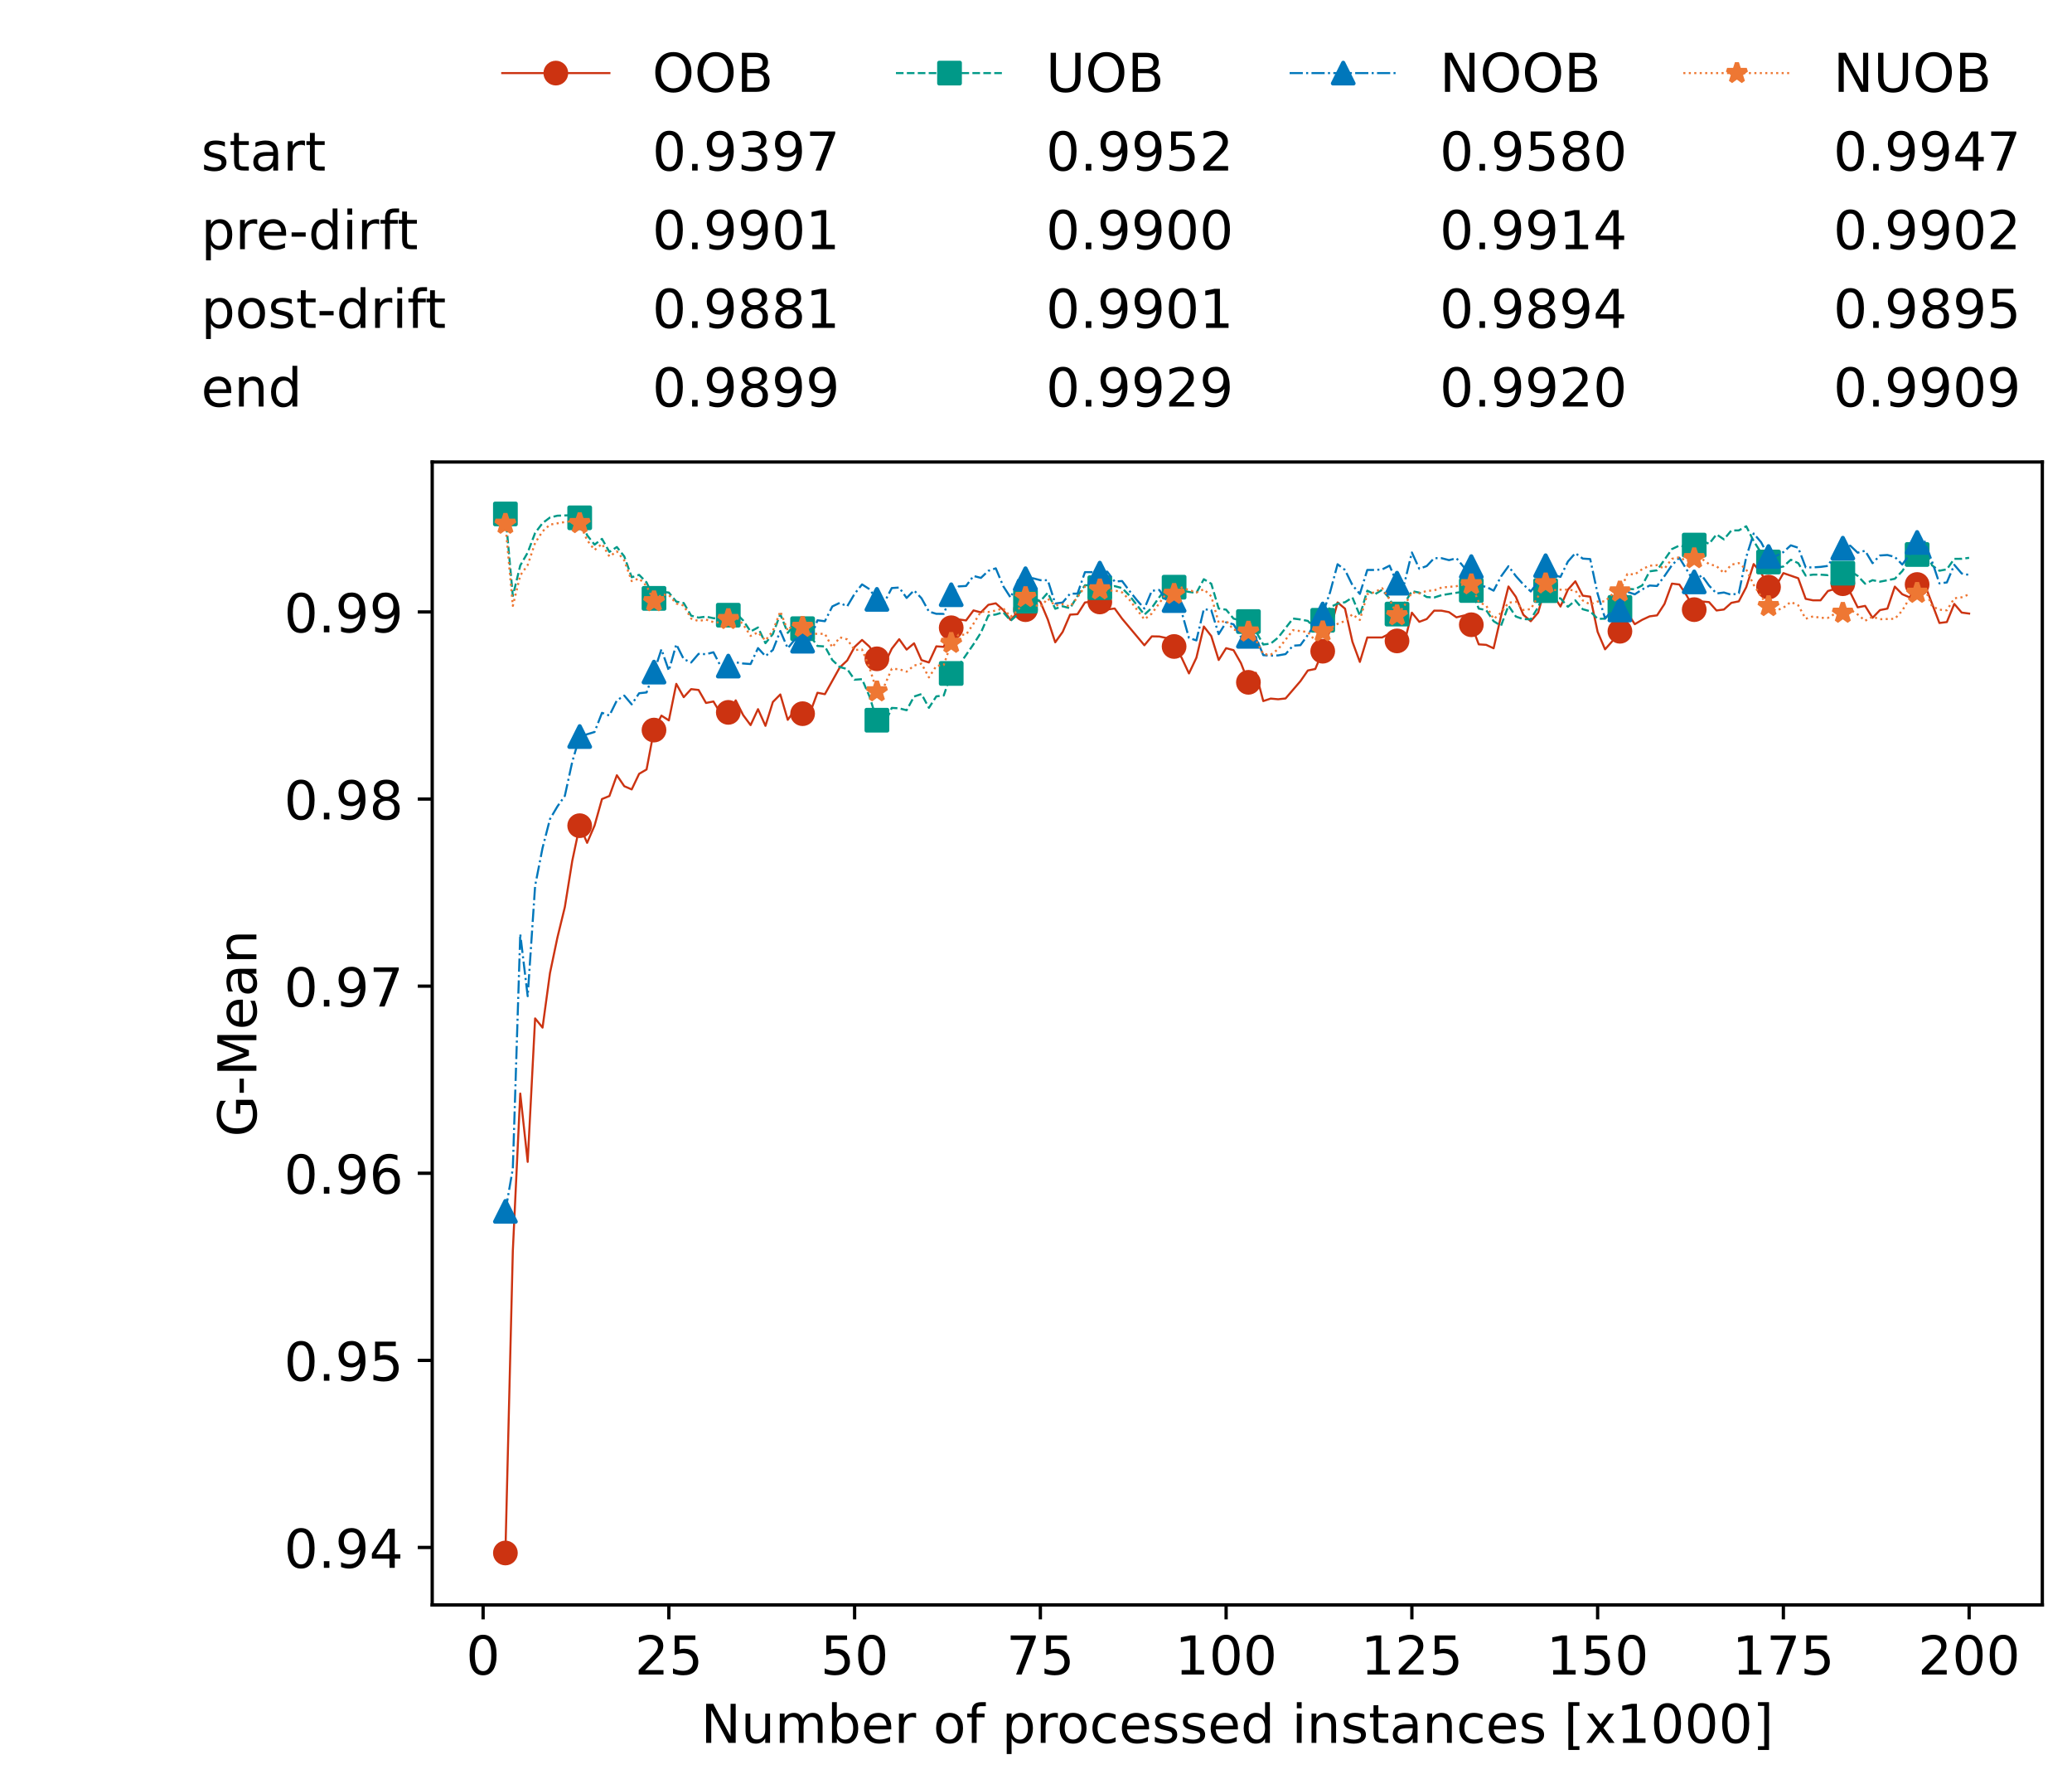 <?xml version="1.0" encoding="utf-8" standalone="no"?>
<!DOCTYPE svg PUBLIC "-//W3C//DTD SVG 1.1//EN"
  "http://www.w3.org/Graphics/SVG/1.1/DTD/svg11.dtd">
<!-- Created with matplotlib (https://matplotlib.org/) -->
<svg height="432.615pt" version="1.1" viewBox="0 0 502.65 432.615" width="502.65pt" xmlns="http://www.w3.org/2000/svg" xmlns:xlink="http://www.w3.org/1999/xlink">
 <defs>
  <style type="text/css">*{stroke-linecap:butt;stroke-linejoin:round;}</style>
 </defs>
 <g id="figure_1">
  <g id="patch_1">
   <path d="M 0 432.615 
L 502.65 432.615 
L 502.65 0 
L 0 0 
z
" style="fill:#ffffff;"/>
  </g>
  <g id="axes_1">
   <g id="patch_2">
    <path d="M 104.85 389.252 
L 495.45 389.252 
L 495.45 112.052 
L 104.85 112.052 
z
" style="fill:#ffffff;"/>
   </g>
   <g id="matplotlib.axis_1">
    <g id="xtick_1">
     <g id="line2d_1">
      <defs>
       <path d="M 0 0 
L 0 3.5 
" id="m68c5427ad4" style="stroke:#000000;stroke-width:0.8;"/>
      </defs>
      <g>
       <use style="stroke:#000000;stroke-width:0.8;" x="117.197" xlink:href="#m68c5427ad4" y="389.252"/>
      </g>
     </g>
     <g id="text_1">
      <!-- 0 -->
      <g transform="translate(113.061 406.13)scale(0.13 -0.13)">
       <defs>
        <path d="M 31.781 66.406 
Q 24.172 66.406 20.328 58.906 
Q 16.5 51.422 16.5 36.375 
Q 16.5 21.391 20.328 13.891 
Q 24.172 6.391 31.781 6.391 
Q 39.453 6.391 43.281 13.891 
Q 47.125 21.391 47.125 36.375 
Q 47.125 51.422 43.281 58.906 
Q 39.453 66.406 31.781 66.406 
z
M 31.781 74.219 
Q 44.047 74.219 50.516 64.516 
Q 56.984 54.828 56.984 36.375 
Q 56.984 17.969 50.516 8.266 
Q 44.047 -1.422 31.781 -1.422 
Q 19.531 -1.422 13.062 8.266 
Q 6.594 17.969 6.594 36.375 
Q 6.594 54.828 13.062 64.516 
Q 19.531 74.219 31.781 74.219 
z
" id="DejaVuSans-48"/>
       </defs>
       <use xlink:href="#DejaVuSans-48"/>
      </g>
     </g>
    </g>
    <g id="xtick_2">
     <g id="line2d_2">
      <g>
       <use style="stroke:#000000;stroke-width:0.8;" x="162.259" xlink:href="#m68c5427ad4" y="389.252"/>
      </g>
     </g>
     <g id="text_2">
      <!-- 25 -->
      <g transform="translate(153.988 406.13)scale(0.13 -0.13)">
       <defs>
        <path d="M 19.188 8.297 
L 53.609 8.297 
L 53.609 0 
L 7.328 0 
L 7.328 8.297 
Q 12.938 14.109 22.625 23.891 
Q 32.328 33.688 34.812 36.531 
Q 39.547 41.844 41.422 45.531 
Q 43.312 49.219 43.312 52.781 
Q 43.312 58.594 39.234 62.25 
Q 35.156 65.922 28.609 65.922 
Q 23.969 65.922 18.812 64.312 
Q 13.672 62.703 7.812 59.422 
L 7.812 69.391 
Q 13.766 71.781 18.938 73 
Q 24.125 74.219 28.422 74.219 
Q 39.75 74.219 46.484 68.547 
Q 53.219 62.891 53.219 53.422 
Q 53.219 48.922 51.531 44.891 
Q 49.859 40.875 45.406 35.406 
Q 44.188 33.984 37.641 27.219 
Q 31.109 20.453 19.188 8.297 
z
" id="DejaVuSans-50"/>
        <path d="M 10.797 72.906 
L 49.516 72.906 
L 49.516 64.594 
L 19.828 64.594 
L 19.828 46.734 
Q 21.969 47.469 24.109 47.828 
Q 26.266 48.188 28.422 48.188 
Q 40.625 48.188 47.75 41.5 
Q 54.891 34.812 54.891 23.391 
Q 54.891 11.625 47.562 5.094 
Q 40.234 -1.422 26.906 -1.422 
Q 22.312 -1.422 17.547 -0.641 
Q 12.797 0.141 7.719 1.703 
L 7.719 11.625 
Q 12.109 9.234 16.797 8.062 
Q 21.484 6.891 26.703 6.891 
Q 35.156 6.891 40.078 11.328 
Q 45.016 15.766 45.016 23.391 
Q 45.016 31 40.078 35.438 
Q 35.156 39.891 26.703 39.891 
Q 22.75 39.891 18.812 39.016 
Q 14.891 38.141 10.797 36.281 
z
" id="DejaVuSans-53"/>
       </defs>
       <use xlink:href="#DejaVuSans-50"/>
       <use x="63.623" xlink:href="#DejaVuSans-53"/>
      </g>
     </g>
    </g>
    <g id="xtick_3">
     <g id="line2d_3">
      <g>
       <use style="stroke:#000000;stroke-width:0.8;" x="207.322" xlink:href="#m68c5427ad4" y="389.252"/>
      </g>
     </g>
     <g id="text_3">
      <!-- 50 -->
      <g transform="translate(199.05 406.13)scale(0.13 -0.13)">
       <use xlink:href="#DejaVuSans-53"/>
       <use x="63.623" xlink:href="#DejaVuSans-48"/>
      </g>
     </g>
    </g>
    <g id="xtick_4">
     <g id="line2d_4">
      <g>
       <use style="stroke:#000000;stroke-width:0.8;" x="252.384" xlink:href="#m68c5427ad4" y="389.252"/>
      </g>
     </g>
     <g id="text_4">
      <!-- 75 -->
      <g transform="translate(244.113 406.13)scale(0.13 -0.13)">
       <defs>
        <path d="M 8.203 72.906 
L 55.078 72.906 
L 55.078 68.703 
L 28.609 0 
L 18.312 0 
L 43.219 64.594 
L 8.203 64.594 
z
" id="DejaVuSans-55"/>
       </defs>
       <use xlink:href="#DejaVuSans-55"/>
       <use x="63.623" xlink:href="#DejaVuSans-53"/>
      </g>
     </g>
    </g>
    <g id="xtick_5">
     <g id="line2d_5">
      <g>
       <use style="stroke:#000000;stroke-width:0.8;" x="297.446" xlink:href="#m68c5427ad4" y="389.252"/>
      </g>
     </g>
     <g id="text_5">
      <!-- 100 -->
      <g transform="translate(285.039 406.13)scale(0.13 -0.13)">
       <defs>
        <path d="M 12.406 8.297 
L 28.516 8.297 
L 28.516 63.922 
L 10.984 60.406 
L 10.984 69.391 
L 28.422 72.906 
L 38.281 72.906 
L 38.281 8.297 
L 54.391 8.297 
L 54.391 0 
L 12.406 0 
z
" id="DejaVuSans-49"/>
       </defs>
       <use xlink:href="#DejaVuSans-49"/>
       <use x="63.623" xlink:href="#DejaVuSans-48"/>
       <use x="127.246" xlink:href="#DejaVuSans-48"/>
      </g>
     </g>
    </g>
    <g id="xtick_6">
     <g id="line2d_6">
      <g>
       <use style="stroke:#000000;stroke-width:0.8;" x="342.509" xlink:href="#m68c5427ad4" y="389.252"/>
      </g>
     </g>
     <g id="text_6">
      <!-- 125 -->
      <g transform="translate(330.102 406.13)scale(0.13 -0.13)">
       <use xlink:href="#DejaVuSans-49"/>
       <use x="63.623" xlink:href="#DejaVuSans-50"/>
       <use x="127.246" xlink:href="#DejaVuSans-53"/>
      </g>
     </g>
    </g>
    <g id="xtick_7">
     <g id="line2d_7">
      <g>
       <use style="stroke:#000000;stroke-width:0.8;" x="387.571" xlink:href="#m68c5427ad4" y="389.252"/>
      </g>
     </g>
     <g id="text_7">
      <!-- 150 -->
      <g transform="translate(375.164 406.13)scale(0.13 -0.13)">
       <use xlink:href="#DejaVuSans-49"/>
       <use x="63.623" xlink:href="#DejaVuSans-53"/>
       <use x="127.246" xlink:href="#DejaVuSans-48"/>
      </g>
     </g>
    </g>
    <g id="xtick_8">
     <g id="line2d_8">
      <g>
       <use style="stroke:#000000;stroke-width:0.8;" x="432.633" xlink:href="#m68c5427ad4" y="389.252"/>
      </g>
     </g>
     <g id="text_8">
      <!-- 175 -->
      <g transform="translate(420.226 406.13)scale(0.13 -0.13)">
       <use xlink:href="#DejaVuSans-49"/>
       <use x="63.623" xlink:href="#DejaVuSans-55"/>
       <use x="127.246" xlink:href="#DejaVuSans-53"/>
      </g>
     </g>
    </g>
    <g id="xtick_9">
     <g id="line2d_9">
      <g>
       <use style="stroke:#000000;stroke-width:0.8;" x="477.695" xlink:href="#m68c5427ad4" y="389.252"/>
      </g>
     </g>
     <g id="text_9">
      <!-- 200 -->
      <g transform="translate(465.289 406.13)scale(0.13 -0.13)">
       <use xlink:href="#DejaVuSans-50"/>
       <use x="63.623" xlink:href="#DejaVuSans-48"/>
       <use x="127.246" xlink:href="#DejaVuSans-48"/>
      </g>
     </g>
    </g>
    <g id="text_10">
     <!-- Number of processed instances [x1000] -->
     <g transform="translate(170.025 422.711)scale(0.13 -0.13)">
      <defs>
       <path d="M 9.812 72.906 
L 23.094 72.906 
L 55.422 11.922 
L 55.422 72.906 
L 64.984 72.906 
L 64.984 0 
L 51.703 0 
L 19.391 60.984 
L 19.391 0 
L 9.812 0 
z
" id="DejaVuSans-78"/>
       <path d="M 8.5 21.578 
L 8.5 54.688 
L 17.484 54.688 
L 17.484 21.922 
Q 17.484 14.156 20.5 10.266 
Q 23.531 6.391 29.594 6.391 
Q 36.859 6.391 41.078 11.031 
Q 45.312 15.672 45.312 23.688 
L 45.312 54.688 
L 54.297 54.688 
L 54.297 0 
L 45.312 0 
L 45.312 8.406 
Q 42.047 3.422 37.719 1 
Q 33.406 -1.422 27.688 -1.422 
Q 18.266 -1.422 13.375 4.438 
Q 8.5 10.297 8.5 21.578 
z
M 31.109 56 
z
" id="DejaVuSans-117"/>
       <path d="M 52 44.188 
Q 55.375 50.25 60.062 53.125 
Q 64.75 56 71.094 56 
Q 79.641 56 84.281 50.016 
Q 88.922 44.047 88.922 33.016 
L 88.922 0 
L 79.891 0 
L 79.891 32.719 
Q 79.891 40.578 77.094 44.375 
Q 74.312 48.188 68.609 48.188 
Q 61.625 48.188 57.562 43.547 
Q 53.516 38.922 53.516 30.906 
L 53.516 0 
L 44.484 0 
L 44.484 32.719 
Q 44.484 40.625 41.703 44.406 
Q 38.922 48.188 33.109 48.188 
Q 26.219 48.188 22.156 43.531 
Q 18.109 38.875 18.109 30.906 
L 18.109 0 
L 9.078 0 
L 9.078 54.688 
L 18.109 54.688 
L 18.109 46.188 
Q 21.188 51.219 25.484 53.609 
Q 29.781 56 35.688 56 
Q 41.656 56 45.828 52.969 
Q 50 49.953 52 44.188 
z
" id="DejaVuSans-109"/>
       <path d="M 48.688 27.297 
Q 48.688 37.203 44.609 42.844 
Q 40.531 48.484 33.406 48.484 
Q 26.266 48.484 22.188 42.844 
Q 18.109 37.203 18.109 27.297 
Q 18.109 17.391 22.188 11.75 
Q 26.266 6.109 33.406 6.109 
Q 40.531 6.109 44.609 11.75 
Q 48.688 17.391 48.688 27.297 
z
M 18.109 46.391 
Q 20.953 51.266 25.266 53.625 
Q 29.594 56 35.594 56 
Q 45.562 56 51.781 48.094 
Q 58.016 40.188 58.016 27.297 
Q 58.016 14.406 51.781 6.484 
Q 45.562 -1.422 35.594 -1.422 
Q 29.594 -1.422 25.266 0.953 
Q 20.953 3.328 18.109 8.203 
L 18.109 0 
L 9.078 0 
L 9.078 75.984 
L 18.109 75.984 
z
" id="DejaVuSans-98"/>
       <path d="M 56.203 29.594 
L 56.203 25.203 
L 14.891 25.203 
Q 15.484 15.922 20.484 11.062 
Q 25.484 6.203 34.422 6.203 
Q 39.594 6.203 44.453 7.469 
Q 49.312 8.734 54.109 11.281 
L 54.109 2.781 
Q 49.266 0.734 44.188 -0.344 
Q 39.109 -1.422 33.891 -1.422 
Q 20.797 -1.422 13.156 6.188 
Q 5.516 13.812 5.516 26.812 
Q 5.516 40.234 12.766 48.109 
Q 20.016 56 32.328 56 
Q 43.359 56 49.781 48.891 
Q 56.203 41.797 56.203 29.594 
z
M 47.219 32.234 
Q 47.125 39.594 43.094 43.984 
Q 39.062 48.391 32.422 48.391 
Q 24.906 48.391 20.391 44.141 
Q 15.875 39.891 15.188 32.172 
z
" id="DejaVuSans-101"/>
       <path d="M 41.109 46.297 
Q 39.594 47.172 37.812 47.578 
Q 36.031 48 33.891 48 
Q 26.266 48 22.188 43.047 
Q 18.109 38.094 18.109 28.812 
L 18.109 0 
L 9.078 0 
L 9.078 54.688 
L 18.109 54.688 
L 18.109 46.188 
Q 20.953 51.172 25.484 53.578 
Q 30.031 56 36.531 56 
Q 37.453 56 38.578 55.875 
Q 39.703 55.766 41.062 55.516 
z
" id="DejaVuSans-114"/>
       <path id="DejaVuSans-32"/>
       <path d="M 30.609 48.391 
Q 23.391 48.391 19.188 42.75 
Q 14.984 37.109 14.984 27.297 
Q 14.984 17.484 19.156 11.844 
Q 23.344 6.203 30.609 6.203 
Q 37.797 6.203 41.984 11.859 
Q 46.188 17.531 46.188 27.297 
Q 46.188 37.016 41.984 42.703 
Q 37.797 48.391 30.609 48.391 
z
M 30.609 56 
Q 42.328 56 49.016 48.375 
Q 55.719 40.766 55.719 27.297 
Q 55.719 13.875 49.016 6.219 
Q 42.328 -1.422 30.609 -1.422 
Q 18.844 -1.422 12.172 6.219 
Q 5.516 13.875 5.516 27.297 
Q 5.516 40.766 12.172 48.375 
Q 18.844 56 30.609 56 
z
" id="DejaVuSans-111"/>
       <path d="M 37.109 75.984 
L 37.109 68.5 
L 28.516 68.5 
Q 23.688 68.5 21.797 66.547 
Q 19.922 64.594 19.922 59.516 
L 19.922 54.688 
L 34.719 54.688 
L 34.719 47.703 
L 19.922 47.703 
L 19.922 0 
L 10.891 0 
L 10.891 47.703 
L 2.297 47.703 
L 2.297 54.688 
L 10.891 54.688 
L 10.891 58.5 
Q 10.891 67.625 15.141 71.797 
Q 19.391 75.984 28.609 75.984 
z
" id="DejaVuSans-102"/>
       <path d="M 18.109 8.203 
L 18.109 -20.797 
L 9.078 -20.797 
L 9.078 54.688 
L 18.109 54.688 
L 18.109 46.391 
Q 20.953 51.266 25.266 53.625 
Q 29.594 56 35.594 56 
Q 45.562 56 51.781 48.094 
Q 58.016 40.188 58.016 27.297 
Q 58.016 14.406 51.781 6.484 
Q 45.562 -1.422 35.594 -1.422 
Q 29.594 -1.422 25.266 0.953 
Q 20.953 3.328 18.109 8.203 
z
M 48.688 27.297 
Q 48.688 37.203 44.609 42.844 
Q 40.531 48.484 33.406 48.484 
Q 26.266 48.484 22.188 42.844 
Q 18.109 37.203 18.109 27.297 
Q 18.109 17.391 22.188 11.75 
Q 26.266 6.109 33.406 6.109 
Q 40.531 6.109 44.609 11.75 
Q 48.688 17.391 48.688 27.297 
z
" id="DejaVuSans-112"/>
       <path d="M 48.781 52.594 
L 48.781 44.188 
Q 44.969 46.297 41.141 47.344 
Q 37.312 48.391 33.406 48.391 
Q 24.656 48.391 19.812 42.844 
Q 14.984 37.312 14.984 27.297 
Q 14.984 17.281 19.812 11.734 
Q 24.656 6.203 33.406 6.203 
Q 37.312 6.203 41.141 7.25 
Q 44.969 8.297 48.781 10.406 
L 48.781 2.094 
Q 45.016 0.344 40.984 -0.531 
Q 36.969 -1.422 32.422 -1.422 
Q 20.062 -1.422 12.781 6.344 
Q 5.516 14.109 5.516 27.297 
Q 5.516 40.672 12.859 48.328 
Q 20.219 56 33.016 56 
Q 37.156 56 41.109 55.141 
Q 45.062 54.297 48.781 52.594 
z
" id="DejaVuSans-99"/>
       <path d="M 44.281 53.078 
L 44.281 44.578 
Q 40.484 46.531 36.375 47.5 
Q 32.281 48.484 27.875 48.484 
Q 21.188 48.484 17.844 46.438 
Q 14.5 44.391 14.5 40.281 
Q 14.5 37.156 16.891 35.375 
Q 19.281 33.594 26.516 31.984 
L 29.594 31.297 
Q 39.156 29.25 43.188 25.516 
Q 47.219 21.781 47.219 15.094 
Q 47.219 7.469 41.188 3.016 
Q 35.156 -1.422 24.609 -1.422 
Q 20.219 -1.422 15.453 -0.562 
Q 10.688 0.297 5.422 2 
L 5.422 11.281 
Q 10.406 8.688 15.234 7.391 
Q 20.062 6.109 24.812 6.109 
Q 31.156 6.109 34.562 8.281 
Q 37.984 10.453 37.984 14.406 
Q 37.984 18.062 35.516 20.016 
Q 33.062 21.969 24.703 23.781 
L 21.578 24.516 
Q 13.234 26.266 9.516 29.906 
Q 5.812 33.547 5.812 39.891 
Q 5.812 47.609 11.281 51.797 
Q 16.75 56 26.812 56 
Q 31.781 56 36.172 55.266 
Q 40.578 54.547 44.281 53.078 
z
" id="DejaVuSans-115"/>
       <path d="M 45.406 46.391 
L 45.406 75.984 
L 54.391 75.984 
L 54.391 0 
L 45.406 0 
L 45.406 8.203 
Q 42.578 3.328 38.25 0.953 
Q 33.938 -1.422 27.875 -1.422 
Q 17.969 -1.422 11.734 6.484 
Q 5.516 14.406 5.516 27.297 
Q 5.516 40.188 11.734 48.094 
Q 17.969 56 27.875 56 
Q 33.938 56 38.25 53.625 
Q 42.578 51.266 45.406 46.391 
z
M 14.797 27.297 
Q 14.797 17.391 18.875 11.75 
Q 22.953 6.109 30.078 6.109 
Q 37.203 6.109 41.297 11.75 
Q 45.406 17.391 45.406 27.297 
Q 45.406 37.203 41.297 42.844 
Q 37.203 48.484 30.078 48.484 
Q 22.953 48.484 18.875 42.844 
Q 14.797 37.203 14.797 27.297 
z
" id="DejaVuSans-100"/>
       <path d="M 9.422 54.688 
L 18.406 54.688 
L 18.406 0 
L 9.422 0 
z
M 9.422 75.984 
L 18.406 75.984 
L 18.406 64.594 
L 9.422 64.594 
z
" id="DejaVuSans-105"/>
       <path d="M 54.891 33.016 
L 54.891 0 
L 45.906 0 
L 45.906 32.719 
Q 45.906 40.484 42.875 44.328 
Q 39.844 48.188 33.797 48.188 
Q 26.516 48.188 22.312 43.547 
Q 18.109 38.922 18.109 30.906 
L 18.109 0 
L 9.078 0 
L 9.078 54.688 
L 18.109 54.688 
L 18.109 46.188 
Q 21.344 51.125 25.703 53.562 
Q 30.078 56 35.797 56 
Q 45.219 56 50.047 50.172 
Q 54.891 44.344 54.891 33.016 
z
" id="DejaVuSans-110"/>
       <path d="M 18.312 70.219 
L 18.312 54.688 
L 36.812 54.688 
L 36.812 47.703 
L 18.312 47.703 
L 18.312 18.016 
Q 18.312 11.328 20.141 9.422 
Q 21.969 7.516 27.594 7.516 
L 36.812 7.516 
L 36.812 0 
L 27.594 0 
Q 17.188 0 13.234 3.875 
Q 9.281 7.766 9.281 18.016 
L 9.281 47.703 
L 2.688 47.703 
L 2.688 54.688 
L 9.281 54.688 
L 9.281 70.219 
z
" id="DejaVuSans-116"/>
       <path d="M 34.281 27.484 
Q 23.391 27.484 19.188 25 
Q 14.984 22.516 14.984 16.5 
Q 14.984 11.719 18.141 8.906 
Q 21.297 6.109 26.703 6.109 
Q 34.188 6.109 38.703 11.406 
Q 43.219 16.703 43.219 25.484 
L 43.219 27.484 
z
M 52.203 31.203 
L 52.203 0 
L 43.219 0 
L 43.219 8.297 
Q 40.141 3.328 35.547 0.953 
Q 30.953 -1.422 24.312 -1.422 
Q 15.922 -1.422 10.953 3.297 
Q 6 8.016 6 15.922 
Q 6 25.141 12.172 29.828 
Q 18.359 34.516 30.609 34.516 
L 43.219 34.516 
L 43.219 35.406 
Q 43.219 41.609 39.141 45 
Q 35.062 48.391 27.688 48.391 
Q 23 48.391 18.547 47.266 
Q 14.109 46.141 10.016 43.891 
L 10.016 52.203 
Q 14.938 54.109 19.578 55.047 
Q 24.219 56 28.609 56 
Q 40.484 56 46.344 49.844 
Q 52.203 43.703 52.203 31.203 
z
" id="DejaVuSans-97"/>
       <path d="M 8.594 75.984 
L 29.297 75.984 
L 29.297 69 
L 17.578 69 
L 17.578 -6.203 
L 29.297 -6.203 
L 29.297 -13.188 
L 8.594 -13.188 
z
" id="DejaVuSans-91"/>
       <path d="M 54.891 54.688 
L 35.109 28.078 
L 55.906 0 
L 45.312 0 
L 29.391 21.484 
L 13.484 0 
L 2.875 0 
L 24.125 28.609 
L 4.688 54.688 
L 15.281 54.688 
L 29.781 35.203 
L 44.281 54.688 
z
" id="DejaVuSans-120"/>
       <path d="M 30.422 75.984 
L 30.422 -13.188 
L 9.719 -13.188 
L 9.719 -6.203 
L 21.391 -6.203 
L 21.391 69 
L 9.719 69 
L 9.719 75.984 
z
" id="DejaVuSans-93"/>
      </defs>
      <use xlink:href="#DejaVuSans-78"/>
      <use x="74.805" xlink:href="#DejaVuSans-117"/>
      <use x="138.184" xlink:href="#DejaVuSans-109"/>
      <use x="235.596" xlink:href="#DejaVuSans-98"/>
      <use x="299.072" xlink:href="#DejaVuSans-101"/>
      <use x="360.596" xlink:href="#DejaVuSans-114"/>
      <use x="401.709" xlink:href="#DejaVuSans-32"/>
      <use x="433.496" xlink:href="#DejaVuSans-111"/>
      <use x="494.678" xlink:href="#DejaVuSans-102"/>
      <use x="529.883" xlink:href="#DejaVuSans-32"/>
      <use x="561.67" xlink:href="#DejaVuSans-112"/>
      <use x="625.146" xlink:href="#DejaVuSans-114"/>
      <use x="664.01" xlink:href="#DejaVuSans-111"/>
      <use x="725.191" xlink:href="#DejaVuSans-99"/>
      <use x="780.172" xlink:href="#DejaVuSans-101"/>
      <use x="841.695" xlink:href="#DejaVuSans-115"/>
      <use x="893.795" xlink:href="#DejaVuSans-115"/>
      <use x="945.895" xlink:href="#DejaVuSans-101"/>
      <use x="1007.418" xlink:href="#DejaVuSans-100"/>
      <use x="1070.895" xlink:href="#DejaVuSans-32"/>
      <use x="1102.682" xlink:href="#DejaVuSans-105"/>
      <use x="1130.465" xlink:href="#DejaVuSans-110"/>
      <use x="1193.844" xlink:href="#DejaVuSans-115"/>
      <use x="1245.943" xlink:href="#DejaVuSans-116"/>
      <use x="1285.152" xlink:href="#DejaVuSans-97"/>
      <use x="1346.432" xlink:href="#DejaVuSans-110"/>
      <use x="1409.811" xlink:href="#DejaVuSans-99"/>
      <use x="1464.791" xlink:href="#DejaVuSans-101"/>
      <use x="1526.314" xlink:href="#DejaVuSans-115"/>
      <use x="1578.414" xlink:href="#DejaVuSans-32"/>
      <use x="1610.201" xlink:href="#DejaVuSans-91"/>
      <use x="1649.215" xlink:href="#DejaVuSans-120"/>
      <use x="1708.395" xlink:href="#DejaVuSans-49"/>
      <use x="1772.018" xlink:href="#DejaVuSans-48"/>
      <use x="1835.641" xlink:href="#DejaVuSans-48"/>
      <use x="1899.264" xlink:href="#DejaVuSans-48"/>
      <use x="1962.887" xlink:href="#DejaVuSans-93"/>
     </g>
    </g>
   </g>
   <g id="matplotlib.axis_2">
    <g id="ytick_1">
     <g id="line2d_10">
      <defs>
       <path d="M 0 0 
L -3.5 0 
" id="me4d5c1d5ab" style="stroke:#000000;stroke-width:0.8;"/>
      </defs>
      <g>
       <use style="stroke:#000000;stroke-width:0.8;" x="104.85" xlink:href="#me4d5c1d5ab" y="375.316"/>
      </g>
     </g>
     <g id="text_11">
      <!-- 0.94 -->
      <g transform="translate(68.905 380.255)scale(0.13 -0.13)">
       <defs>
        <path d="M 10.688 12.406 
L 21 12.406 
L 21 0 
L 10.688 0 
z
" id="DejaVuSans-46"/>
        <path d="M 10.984 1.516 
L 10.984 10.5 
Q 14.703 8.734 18.5 7.812 
Q 22.312 6.891 25.984 6.891 
Q 35.75 6.891 40.891 13.453 
Q 46.047 20.016 46.781 33.406 
Q 43.953 29.203 39.594 26.953 
Q 35.25 24.703 29.984 24.703 
Q 19.047 24.703 12.672 31.312 
Q 6.297 37.938 6.297 49.422 
Q 6.297 60.641 12.938 67.422 
Q 19.578 74.219 30.609 74.219 
Q 43.266 74.219 49.922 64.516 
Q 56.594 54.828 56.594 36.375 
Q 56.594 19.141 48.406 8.859 
Q 40.234 -1.422 26.422 -1.422 
Q 22.703 -1.422 18.891 -0.688 
Q 15.094 0.047 10.984 1.516 
z
M 30.609 32.422 
Q 37.25 32.422 41.125 36.953 
Q 45.016 41.5 45.016 49.422 
Q 45.016 57.281 41.125 61.844 
Q 37.25 66.406 30.609 66.406 
Q 23.969 66.406 20.094 61.844 
Q 16.219 57.281 16.219 49.422 
Q 16.219 41.5 20.094 36.953 
Q 23.969 32.422 30.609 32.422 
z
" id="DejaVuSans-57"/>
        <path d="M 37.797 64.312 
L 12.891 25.391 
L 37.797 25.391 
z
M 35.203 72.906 
L 47.609 72.906 
L 47.609 25.391 
L 58.016 25.391 
L 58.016 17.188 
L 47.609 17.188 
L 47.609 0 
L 37.797 0 
L 37.797 17.188 
L 4.891 17.188 
L 4.891 26.703 
z
" id="DejaVuSans-52"/>
       </defs>
       <use xlink:href="#DejaVuSans-48"/>
       <use x="63.623" xlink:href="#DejaVuSans-46"/>
       <use x="95.41" xlink:href="#DejaVuSans-57"/>
       <use x="159.033" xlink:href="#DejaVuSans-52"/>
      </g>
     </g>
    </g>
    <g id="ytick_2">
     <g id="line2d_11">
      <g>
       <use style="stroke:#000000;stroke-width:0.8;" x="104.85" xlink:href="#me4d5c1d5ab" y="329.936"/>
      </g>
     </g>
     <g id="text_12">
      <!-- 0.95 -->
      <g transform="translate(68.905 334.875)scale(0.13 -0.13)">
       <use xlink:href="#DejaVuSans-48"/>
       <use x="63.623" xlink:href="#DejaVuSans-46"/>
       <use x="95.41" xlink:href="#DejaVuSans-57"/>
       <use x="159.033" xlink:href="#DejaVuSans-53"/>
      </g>
     </g>
    </g>
    <g id="ytick_3">
     <g id="line2d_12">
      <g>
       <use style="stroke:#000000;stroke-width:0.8;" x="104.85" xlink:href="#me4d5c1d5ab" y="284.556"/>
      </g>
     </g>
     <g id="text_13">
      <!-- 0.96 -->
      <g transform="translate(68.905 289.495)scale(0.13 -0.13)">
       <defs>
        <path d="M 33.016 40.375 
Q 26.375 40.375 22.484 35.828 
Q 18.609 31.297 18.609 23.391 
Q 18.609 15.531 22.484 10.953 
Q 26.375 6.391 33.016 6.391 
Q 39.656 6.391 43.531 10.953 
Q 47.406 15.531 47.406 23.391 
Q 47.406 31.297 43.531 35.828 
Q 39.656 40.375 33.016 40.375 
z
M 52.594 71.297 
L 52.594 62.312 
Q 48.875 64.062 45.094 64.984 
Q 41.312 65.922 37.594 65.922 
Q 27.828 65.922 22.672 59.328 
Q 17.531 52.734 16.797 39.406 
Q 19.672 43.656 24.016 45.922 
Q 28.375 48.188 33.594 48.188 
Q 44.578 48.188 50.953 41.516 
Q 57.328 34.859 57.328 23.391 
Q 57.328 12.156 50.688 5.359 
Q 44.047 -1.422 33.016 -1.422 
Q 20.359 -1.422 13.672 8.266 
Q 6.984 17.969 6.984 36.375 
Q 6.984 53.656 15.188 63.938 
Q 23.391 74.219 37.203 74.219 
Q 40.922 74.219 44.703 73.484 
Q 48.484 72.75 52.594 71.297 
z
" id="DejaVuSans-54"/>
       </defs>
       <use xlink:href="#DejaVuSans-48"/>
       <use x="63.623" xlink:href="#DejaVuSans-46"/>
       <use x="95.41" xlink:href="#DejaVuSans-57"/>
       <use x="159.033" xlink:href="#DejaVuSans-54"/>
      </g>
     </g>
    </g>
    <g id="ytick_4">
     <g id="line2d_13">
      <g>
       <use style="stroke:#000000;stroke-width:0.8;" x="104.85" xlink:href="#me4d5c1d5ab" y="239.176"/>
      </g>
     </g>
     <g id="text_14">
      <!-- 0.97 -->
      <g transform="translate(68.905 244.115)scale(0.13 -0.13)">
       <use xlink:href="#DejaVuSans-48"/>
       <use x="63.623" xlink:href="#DejaVuSans-46"/>
       <use x="95.41" xlink:href="#DejaVuSans-57"/>
       <use x="159.033" xlink:href="#DejaVuSans-55"/>
      </g>
     </g>
    </g>
    <g id="ytick_5">
     <g id="line2d_14">
      <g>
       <use style="stroke:#000000;stroke-width:0.8;" x="104.85" xlink:href="#me4d5c1d5ab" y="193.796"/>
      </g>
     </g>
     <g id="text_15">
      <!-- 0.98 -->
      <g transform="translate(68.905 198.735)scale(0.13 -0.13)">
       <defs>
        <path d="M 31.781 34.625 
Q 24.75 34.625 20.719 30.859 
Q 16.703 27.094 16.703 20.516 
Q 16.703 13.922 20.719 10.156 
Q 24.75 6.391 31.781 6.391 
Q 38.812 6.391 42.859 10.172 
Q 46.922 13.969 46.922 20.516 
Q 46.922 27.094 42.891 30.859 
Q 38.875 34.625 31.781 34.625 
z
M 21.922 38.812 
Q 15.578 40.375 12.031 44.719 
Q 8.5 49.078 8.5 55.328 
Q 8.5 64.062 14.719 69.141 
Q 20.953 74.219 31.781 74.219 
Q 42.672 74.219 48.875 69.141 
Q 55.078 64.062 55.078 55.328 
Q 55.078 49.078 51.531 44.719 
Q 48 40.375 41.703 38.812 
Q 48.828 37.156 52.797 32.312 
Q 56.781 27.484 56.781 20.516 
Q 56.781 9.906 50.312 4.234 
Q 43.844 -1.422 31.781 -1.422 
Q 19.734 -1.422 13.25 4.234 
Q 6.781 9.906 6.781 20.516 
Q 6.781 27.484 10.781 32.312 
Q 14.797 37.156 21.922 38.812 
z
M 18.312 54.391 
Q 18.312 48.734 21.844 45.562 
Q 25.391 42.391 31.781 42.391 
Q 38.141 42.391 41.719 45.562 
Q 45.312 48.734 45.312 54.391 
Q 45.312 60.062 41.719 63.234 
Q 38.141 66.406 31.781 66.406 
Q 25.391 66.406 21.844 63.234 
Q 18.312 60.062 18.312 54.391 
z
" id="DejaVuSans-56"/>
       </defs>
       <use xlink:href="#DejaVuSans-48"/>
       <use x="63.623" xlink:href="#DejaVuSans-46"/>
       <use x="95.41" xlink:href="#DejaVuSans-57"/>
       <use x="159.033" xlink:href="#DejaVuSans-56"/>
      </g>
     </g>
    </g>
    <g id="ytick_6">
     <g id="line2d_15">
      <g>
       <use style="stroke:#000000;stroke-width:0.8;" x="104.85" xlink:href="#me4d5c1d5ab" y="148.416"/>
      </g>
     </g>
     <g id="text_16">
      <!-- 0.99 -->
      <g transform="translate(68.905 153.355)scale(0.13 -0.13)">
       <use xlink:href="#DejaVuSans-48"/>
       <use x="63.623" xlink:href="#DejaVuSans-46"/>
       <use x="95.41" xlink:href="#DejaVuSans-57"/>
       <use x="159.033" xlink:href="#DejaVuSans-57"/>
      </g>
     </g>
    </g>
    <g id="text_17">
     <!-- G-Mean -->
     <g transform="translate(62.201 275.744)rotate(-90)scale(0.13 -0.13)">
      <defs>
       <path d="M 59.516 10.406 
L 59.516 29.984 
L 43.406 29.984 
L 43.406 38.094 
L 69.281 38.094 
L 69.281 6.781 
Q 63.578 2.734 56.688 0.656 
Q 49.812 -1.422 42 -1.422 
Q 24.906 -1.422 15.25 8.562 
Q 5.609 18.562 5.609 36.375 
Q 5.609 54.25 15.25 64.234 
Q 24.906 74.219 42 74.219 
Q 49.125 74.219 55.547 72.453 
Q 61.969 70.703 67.391 67.281 
L 67.391 56.781 
Q 61.922 61.422 55.766 63.766 
Q 49.609 66.109 42.828 66.109 
Q 29.438 66.109 22.719 58.641 
Q 16.016 51.172 16.016 36.375 
Q 16.016 21.625 22.719 14.156 
Q 29.438 6.688 42.828 6.688 
Q 48.047 6.688 52.141 7.594 
Q 56.25 8.5 59.516 10.406 
z
" id="DejaVuSans-71"/>
       <path d="M 4.891 31.391 
L 31.203 31.391 
L 31.203 23.391 
L 4.891 23.391 
z
" id="DejaVuSans-45"/>
       <path d="M 9.812 72.906 
L 24.516 72.906 
L 43.109 23.297 
L 61.812 72.906 
L 76.516 72.906 
L 76.516 0 
L 66.891 0 
L 66.891 64.016 
L 48.094 14.016 
L 38.188 14.016 
L 19.391 64.016 
L 19.391 0 
L 9.812 0 
z
" id="DejaVuSans-77"/>
      </defs>
      <use xlink:href="#DejaVuSans-71"/>
      <use x="77.49" xlink:href="#DejaVuSans-45"/>
      <use x="113.574" xlink:href="#DejaVuSans-77"/>
      <use x="199.854" xlink:href="#DejaVuSans-101"/>
      <use x="261.377" xlink:href="#DejaVuSans-97"/>
      <use x="322.656" xlink:href="#DejaVuSans-110"/>
     </g>
    </g>
   </g>
   <g id="line2d_16"/>
   <g id="line2d_17"/>
   <g id="line2d_18"/>
   <g id="line2d_19"/>
   <g id="line2d_20"/>
   <g id="line2d_21">
    <path clip-path="url(#p5db2bcd63a)" d="M 122.605 376.652 
L 124.407 303.423 
L 126.21 265.22 
L 128.012 281.796 
L 129.815 246.996 
L 131.617 249.232 
L 133.419 236.009 
L 135.222 227.399 
L 137.024 219.999 
L 138.827 208.777 
L 140.629 200.258 
L 142.432 204.416 
L 144.234 200.23 
L 146.037 193.794 
L 147.839 193.06 
L 149.642 188.023 
L 151.444 190.682 
L 153.247 191.458 
L 155.049 187.674 
L 156.852 186.623 
L 158.654 177.068 
L 160.457 173.559 
L 162.259 174.718 
L 164.062 165.857 
L 165.864 169.09 
L 167.667 167.135 
L 169.469 167.341 
L 171.272 170.492 
L 173.074 170.133 
L 174.877 173.136 
L 176.679 172.775 
L 178.482 169.862 
L 180.284 173.433 
L 182.087 175.864 
L 183.889 171.996 
L 185.692 176.042 
L 187.494 170.255 
L 189.297 168.427 
L 191.099 174.581 
L 192.902 172.108 
L 194.704 173.094 
L 196.507 172.872 
L 198.309 168.017 
L 200.112 168.36 
L 203.717 161.88 
L 205.519 160.192 
L 207.322 156.9 
L 209.124 155.209 
L 210.927 156.84 
L 212.729 159.786 
L 214.532 161.146 
L 216.334 157.338 
L 218.137 155.027 
L 219.939 157.55 
L 221.742 156.024 
L 223.544 160.094 
L 225.347 160.671 
L 227.149 156.758 
L 228.952 156.888 
L 230.754 152.254 
L 232.557 150.229 
L 234.359 150.478 
L 236.162 148.047 
L 237.964 148.521 
L 239.767 146.688 
L 241.569 146.323 
L 243.372 147.936 
L 245.174 150.371 
L 246.976 148.417 
L 248.779 147.867 
L 250.581 144.952 
L 252.384 145.964 
L 254.186 150.248 
L 255.989 155.781 
L 257.791 153.266 
L 259.594 149.073 
L 261.396 148.955 
L 263.199 146.125 
L 265.001 145.876 
L 266.804 145.998 
L 268.606 147.826 
L 270.409 147.578 
L 272.211 150.053 
L 277.619 156.503 
L 279.421 154.34 
L 281.224 154.369 
L 283.026 154.754 
L 284.829 156.794 
L 286.631 159.471 
L 288.434 163.329 
L 290.236 159.526 
L 292.039 151.948 
L 293.841 154.258 
L 295.644 160.072 
L 297.446 157.204 
L 299.249 157.686 
L 301.051 160.842 
L 302.854 165.487 
L 304.656 163.177 
L 306.459 170.032 
L 308.261 169.428 
L 310.064 169.595 
L 311.866 169.399 
L 315.471 165.207 
L 317.274 162.612 
L 319.076 162.254 
L 320.879 157.941 
L 322.681 152.73 
L 324.484 146.107 
L 326.286 147.619 
L 328.089 155.659 
L 329.891 160.539 
L 331.694 154.605 
L 335.299 154.604 
L 337.101 153.684 
L 338.904 155.446 
L 340.706 155.805 
L 342.509 148.596 
L 344.311 150.809 
L 346.114 150.136 
L 347.916 148.101 
L 349.719 148.113 
L 351.521 148.467 
L 353.324 149.725 
L 355.126 149.291 
L 356.928 151.521 
L 358.731 156.278 
L 360.533 156.398 
L 362.336 157.234 
L 364.138 149.43 
L 365.941 142.244 
L 367.743 144.77 
L 369.546 149.093 
L 371.348 150.668 
L 373.151 148.556 
L 374.953 142.147 
L 376.756 144.256 
L 378.558 147.102 
L 380.361 143.02 
L 382.163 140.985 
L 383.966 144.473 
L 385.768 144.715 
L 387.571 153.246 
L 389.373 157.485 
L 391.176 155.456 
L 392.978 153.106 
L 394.781 148.589 
L 396.583 151.385 
L 398.386 150.32 
L 400.188 149.486 
L 401.991 149.244 
L 403.793 146.477 
L 405.596 141.544 
L 407.398 141.761 
L 409.201 144.469 
L 411.003 147.86 
L 412.806 145.878 
L 414.608 146.034 
L 416.411 148.062 
L 418.213 147.824 
L 420.016 146.21 
L 421.818 145.84 
L 423.621 142.409 
L 425.423 136.803 
L 427.226 138.908 
L 429.028 142.388 
L 430.831 142.152 
L 432.633 138.997 
L 436.238 140.249 
L 438.041 145.239 
L 439.843 145.604 
L 441.646 145.605 
L 443.448 143.338 
L 445.251 142.806 
L 447.053 141.571 
L 448.856 143.683 
L 450.658 147.302 
L 452.461 146.946 
L 454.263 149.843 
L 456.066 147.968 
L 457.868 147.615 
L 459.671 142.276 
L 461.473 144.121 
L 463.276 144.889 
L 465.078 141.763 
L 466.881 141.642 
L 470.485 151.097 
L 472.288 150.868 
L 474.09 146.469 
L 475.893 148.571 
L 477.695 148.811 
L 477.695 148.811 
" style="fill:none;stroke:#cc3311;stroke-linecap:square;stroke-width:0.5;"/>
    <defs>
     <path d="M 0 2.5 
C 0.663 2.5 1.299 2.237 1.768 1.768 
C 2.237 1.299 2.5 0.663 2.5 0 
C 2.5 -0.663 2.237 -1.299 1.768 -1.768 
C 1.299 -2.237 0.663 -2.5 0 -2.5 
C -0.663 -2.5 -1.299 -2.237 -1.768 -1.768 
C -2.237 -1.299 -2.5 -0.663 -2.5 0 
C -2.5 0.663 -2.237 1.299 -1.768 1.768 
C -1.299 2.237 -0.663 2.5 0 2.5 
z
" id="m2589ec900b" style="stroke:#cc3311;"/>
    </defs>
    <g clip-path="url(#p5db2bcd63a)">
     <use style="fill:#cc3311;stroke:#cc3311;" x="122.605" xlink:href="#m2589ec900b" y="376.652"/>
     <use style="fill:#cc3311;stroke:#cc3311;" x="140.629" xlink:href="#m2589ec900b" y="200.258"/>
     <use style="fill:#cc3311;stroke:#cc3311;" x="158.654" xlink:href="#m2589ec900b" y="177.068"/>
     <use style="fill:#cc3311;stroke:#cc3311;" x="176.679" xlink:href="#m2589ec900b" y="172.775"/>
     <use style="fill:#cc3311;stroke:#cc3311;" x="194.704" xlink:href="#m2589ec900b" y="173.094"/>
     <use style="fill:#cc3311;stroke:#cc3311;" x="212.729" xlink:href="#m2589ec900b" y="159.786"/>
     <use style="fill:#cc3311;stroke:#cc3311;" x="230.754" xlink:href="#m2589ec900b" y="152.254"/>
     <use style="fill:#cc3311;stroke:#cc3311;" x="248.779" xlink:href="#m2589ec900b" y="147.867"/>
     <use style="fill:#cc3311;stroke:#cc3311;" x="266.804" xlink:href="#m2589ec900b" y="145.998"/>
     <use style="fill:#cc3311;stroke:#cc3311;" x="284.829" xlink:href="#m2589ec900b" y="156.794"/>
     <use style="fill:#cc3311;stroke:#cc3311;" x="302.854" xlink:href="#m2589ec900b" y="165.487"/>
     <use style="fill:#cc3311;stroke:#cc3311;" x="320.879" xlink:href="#m2589ec900b" y="157.941"/>
     <use style="fill:#cc3311;stroke:#cc3311;" x="338.904" xlink:href="#m2589ec900b" y="155.446"/>
     <use style="fill:#cc3311;stroke:#cc3311;" x="356.928" xlink:href="#m2589ec900b" y="151.521"/>
     <use style="fill:#cc3311;stroke:#cc3311;" x="374.953" xlink:href="#m2589ec900b" y="142.147"/>
     <use style="fill:#cc3311;stroke:#cc3311;" x="392.978" xlink:href="#m2589ec900b" y="153.106"/>
     <use style="fill:#cc3311;stroke:#cc3311;" x="411.003" xlink:href="#m2589ec900b" y="147.86"/>
     <use style="fill:#cc3311;stroke:#cc3311;" x="429.028" xlink:href="#m2589ec900b" y="142.388"/>
     <use style="fill:#cc3311;stroke:#cc3311;" x="447.053" xlink:href="#m2589ec900b" y="141.571"/>
     <use style="fill:#cc3311;stroke:#cc3311;" x="465.078" xlink:href="#m2589ec900b" y="141.763"/>
    </g>
   </g>
   <g id="line2d_22"/>
   <g id="line2d_23"/>
   <g id="line2d_24"/>
   <g id="line2d_25"/>
   <g id="line2d_26">
    <path clip-path="url(#p5db2bcd63a)" d="M 122.605 124.652 
L 124.407 144.534 
L 126.21 137.152 
L 128.012 134.027 
L 129.815 129.257 
L 131.617 126.872 
L 133.419 125.515 
L 135.222 125.074 
L 138.827 124.951 
L 140.629 125.589 
L 142.432 129.81 
L 144.234 132.097 
L 146.037 130.696 
L 147.839 133.858 
L 149.642 132.669 
L 151.444 134.951 
L 153.247 140.001 
L 155.049 139.425 
L 156.852 141.257 
L 158.654 145.128 
L 160.457 143.493 
L 162.259 143.717 
L 164.062 145.91 
L 165.864 146.261 
L 167.667 149.318 
L 169.469 149.792 
L 171.272 149.554 
L 173.074 149.934 
L 174.877 150.052 
L 176.679 149.205 
L 178.482 148.654 
L 180.284 150.484 
L 182.087 153.154 
L 183.889 152.185 
L 185.692 155.995 
L 187.494 153.778 
L 189.297 148.943 
L 191.099 153.497 
L 192.902 151.264 
L 194.704 152.486 
L 196.507 154.153 
L 198.309 156.673 
L 200.112 156.784 
L 201.914 160.083 
L 203.717 161.777 
L 205.519 162.268 
L 207.322 164.856 
L 209.124 164.724 
L 210.927 168.881 
L 212.729 174.675 
L 214.532 175.748 
L 216.334 171.693 
L 218.137 171.791 
L 219.939 172.257 
L 221.742 168.934 
L 223.544 168.329 
L 225.347 171.679 
L 227.149 168.892 
L 228.952 168.671 
L 230.754 163.334 
L 232.557 161.437 
L 236.162 156.258 
L 237.964 153.437 
L 239.767 149.284 
L 241.569 149.037 
L 243.372 148.484 
L 245.174 150.557 
L 246.976 148.961 
L 248.779 145.794 
L 250.581 145.089 
L 252.384 145.796 
L 254.186 143.756 
L 255.989 147.645 
L 257.791 147.044 
L 259.594 147.524 
L 261.396 144.535 
L 263.199 141.943 
L 265.001 141.926 
L 266.804 142.531 
L 268.606 142.526 
L 270.409 142.153 
L 272.211 142.633 
L 274.014 144.462 
L 277.619 149.075 
L 279.421 147.414 
L 281.224 144.852 
L 283.026 142.542 
L 284.829 142.416 
L 286.631 143.181 
L 288.434 143.562 
L 290.236 143.797 
L 292.039 140.48 
L 293.841 141.569 
L 295.644 147.598 
L 297.446 147.863 
L 299.249 150.04 
L 301.051 150.519 
L 302.854 150.753 
L 304.656 153.094 
L 306.459 156.32 
L 308.261 156.096 
L 310.064 154.639 
L 313.669 150.012 
L 315.471 150.243 
L 317.274 150.595 
L 319.076 152.454 
L 320.879 150.438 
L 322.681 147.259 
L 324.484 146.407 
L 326.286 146.063 
L 328.089 144.908 
L 329.891 149.289 
L 331.694 143.26 
L 333.496 144.157 
L 335.299 143.054 
L 337.101 145.176 
L 338.904 148.934 
L 340.706 146.351 
L 342.509 143.37 
L 344.311 143.727 
L 346.114 144.799 
L 347.916 144.918 
L 349.719 144.341 
L 353.324 143.765 
L 356.928 143.209 
L 358.731 147.611 
L 360.533 147.97 
L 362.336 150.653 
L 364.138 151.763 
L 365.941 146.9 
L 367.743 149.531 
L 369.546 150.169 
L 371.348 150.19 
L 373.151 147.242 
L 374.953 143.246 
L 376.756 144.996 
L 378.558 145.114 
L 380.361 147.169 
L 382.163 145.612 
L 383.966 147.764 
L 385.768 148.248 
L 387.571 150.083 
L 389.373 150.06 
L 391.176 147.914 
L 392.978 147.317 
L 394.781 142.805 
L 396.583 142.925 
L 398.386 141.987 
L 400.188 138.568 
L 401.991 138.32 
L 405.596 133.172 
L 407.398 132.319 
L 409.201 132.675 
L 411.003 132.206 
L 412.806 131.076 
L 414.608 131.906 
L 416.411 129.606 
L 418.213 130.817 
L 420.016 128.657 
L 421.818 128.638 
L 423.621 127.636 
L 425.423 131.224 
L 427.226 134.052 
L 429.028 136.309 
L 430.831 137.757 
L 432.633 137.397 
L 434.436 135.755 
L 436.238 136.581 
L 438.041 139.602 
L 439.843 139.371 
L 441.646 139.374 
L 443.448 139.498 
L 445.251 138.667 
L 447.053 139.016 
L 448.856 138.507 
L 450.658 139.665 
L 452.461 141.567 
L 454.263 140.715 
L 456.066 141.08 
L 459.671 140.372 
L 461.473 138.518 
L 463.276 135.792 
L 465.078 134.485 
L 466.881 132.678 
L 468.683 137.113 
L 470.485 138.422 
L 472.288 138.084 
L 474.09 135.533 
L 475.893 135.528 
L 477.695 135.291 
L 477.695 135.291 
" style="fill:none;stroke:#009988;stroke-dasharray:1.85,0.8;stroke-dashoffset:0;stroke-width:0.5;"/>
    <defs>
     <path d="M -2.5 2.5 
L 2.5 2.5 
L 2.5 -2.5 
L -2.5 -2.5 
z
" id="m51dfb4edc8" style="stroke:#009988;stroke-linejoin:miter;"/>
    </defs>
    <g clip-path="url(#p5db2bcd63a)">
     <use style="fill:#009988;stroke:#009988;stroke-linejoin:miter;" x="122.605" xlink:href="#m51dfb4edc8" y="124.652"/>
     <use style="fill:#009988;stroke:#009988;stroke-linejoin:miter;" x="140.629" xlink:href="#m51dfb4edc8" y="125.589"/>
     <use style="fill:#009988;stroke:#009988;stroke-linejoin:miter;" x="158.654" xlink:href="#m51dfb4edc8" y="145.128"/>
     <use style="fill:#009988;stroke:#009988;stroke-linejoin:miter;" x="176.679" xlink:href="#m51dfb4edc8" y="149.205"/>
     <use style="fill:#009988;stroke:#009988;stroke-linejoin:miter;" x="194.704" xlink:href="#m51dfb4edc8" y="152.486"/>
     <use style="fill:#009988;stroke:#009988;stroke-linejoin:miter;" x="212.729" xlink:href="#m51dfb4edc8" y="174.675"/>
     <use style="fill:#009988;stroke:#009988;stroke-linejoin:miter;" x="230.754" xlink:href="#m51dfb4edc8" y="163.334"/>
     <use style="fill:#009988;stroke:#009988;stroke-linejoin:miter;" x="248.779" xlink:href="#m51dfb4edc8" y="145.794"/>
     <use style="fill:#009988;stroke:#009988;stroke-linejoin:miter;" x="266.804" xlink:href="#m51dfb4edc8" y="142.531"/>
     <use style="fill:#009988;stroke:#009988;stroke-linejoin:miter;" x="284.829" xlink:href="#m51dfb4edc8" y="142.416"/>
     <use style="fill:#009988;stroke:#009988;stroke-linejoin:miter;" x="302.854" xlink:href="#m51dfb4edc8" y="150.753"/>
     <use style="fill:#009988;stroke:#009988;stroke-linejoin:miter;" x="320.879" xlink:href="#m51dfb4edc8" y="150.438"/>
     <use style="fill:#009988;stroke:#009988;stroke-linejoin:miter;" x="338.904" xlink:href="#m51dfb4edc8" y="148.934"/>
     <use style="fill:#009988;stroke:#009988;stroke-linejoin:miter;" x="356.928" xlink:href="#m51dfb4edc8" y="143.209"/>
     <use style="fill:#009988;stroke:#009988;stroke-linejoin:miter;" x="374.953" xlink:href="#m51dfb4edc8" y="143.246"/>
     <use style="fill:#009988;stroke:#009988;stroke-linejoin:miter;" x="392.978" xlink:href="#m51dfb4edc8" y="147.317"/>
     <use style="fill:#009988;stroke:#009988;stroke-linejoin:miter;" x="411.003" xlink:href="#m51dfb4edc8" y="132.206"/>
     <use style="fill:#009988;stroke:#009988;stroke-linejoin:miter;" x="429.028" xlink:href="#m51dfb4edc8" y="136.309"/>
     <use style="fill:#009988;stroke:#009988;stroke-linejoin:miter;" x="447.053" xlink:href="#m51dfb4edc8" y="139.016"/>
     <use style="fill:#009988;stroke:#009988;stroke-linejoin:miter;" x="465.078" xlink:href="#m51dfb4edc8" y="134.485"/>
    </g>
   </g>
   <g id="line2d_27"/>
   <g id="line2d_28"/>
   <g id="line2d_29"/>
   <g id="line2d_30"/>
   <g id="line2d_31">
    <path clip-path="url(#p5db2bcd63a)" d="M 122.605 293.797 
L 124.407 283.435 
L 126.21 226.524 
L 128.012 241.609 
L 129.815 214.847 
L 131.617 205.655 
L 133.419 198.657 
L 135.222 195.593 
L 137.024 193.036 
L 138.827 184.748 
L 140.629 178.633 
L 144.234 177.532 
L 146.037 172.886 
L 147.839 173.546 
L 149.642 169.876 
L 151.444 168.708 
L 153.247 170.834 
L 155.049 168.137 
L 156.852 167.945 
L 158.654 163.004 
L 160.457 157.469 
L 162.259 162.666 
L 164.062 156.275 
L 165.864 159.858 
L 167.667 160.677 
L 169.469 158.59 
L 171.272 158.663 
L 173.074 158.195 
L 174.877 161.667 
L 176.679 161.546 
L 178.482 160.635 
L 180.284 160.924 
L 182.087 161.051 
L 183.889 157.183 
L 185.692 159.142 
L 187.494 157.636 
L 189.297 153.031 
L 191.099 157.232 
L 192.902 154.996 
L 194.704 155.51 
L 196.507 155.169 
L 198.309 150.439 
L 200.112 150.664 
L 201.914 147.08 
L 203.717 146.215 
L 205.519 147.061 
L 207.322 144.027 
L 209.124 141.736 
L 210.927 142.898 
L 212.729 145.366 
L 214.532 146.095 
L 216.334 142.624 
L 218.137 142.499 
L 219.939 145.023 
L 221.742 143.192 
L 223.544 145.094 
L 225.347 148.33 
L 227.149 148.872 
L 228.952 148.883 
L 230.754 144.249 
L 232.557 142.224 
L 234.359 142.116 
L 236.162 139.684 
L 237.964 140.159 
L 239.767 138.445 
L 241.569 137.84 
L 243.372 142.156 
L 245.174 144.949 
L 246.976 140.676 
L 248.779 140.361 
L 250.581 140.244 
L 252.384 140.716 
L 254.186 140.721 
L 255.989 146.37 
L 257.791 146.129 
L 259.594 143.983 
L 261.396 143.983 
L 263.199 138.771 
L 265.001 138.759 
L 266.804 139.001 
L 268.606 138.639 
L 270.409 141.038 
L 272.211 140.92 
L 274.014 143.342 
L 275.816 145.574 
L 277.619 147.602 
L 279.421 143.294 
L 281.224 143.086 
L 283.026 145.672 
L 284.829 145.663 
L 286.631 148.337 
L 288.434 154.723 
L 290.236 155.319 
L 292.039 147.744 
L 293.841 147.989 
L 295.644 153.802 
L 297.446 150.937 
L 299.249 151.42 
L 301.051 154.457 
L 302.854 154.335 
L 304.656 154.454 
L 306.459 158.896 
L 308.261 159.024 
L 310.064 158.955 
L 311.866 158.642 
L 313.669 156.602 
L 315.471 156.478 
L 317.274 154.001 
L 319.076 151.173 
L 320.879 148.911 
L 322.681 143.585 
L 324.484 136.845 
L 326.286 138.237 
L 328.089 141.919 
L 329.891 144.046 
L 331.694 138.232 
L 333.496 138.237 
L 335.299 138.111 
L 337.101 137.193 
L 338.904 141.442 
L 340.706 141.442 
L 342.509 133.998 
L 344.311 137.955 
L 346.114 137.282 
L 347.916 135.367 
L 349.719 135.381 
L 351.521 135.854 
L 353.324 135.392 
L 355.126 137.548 
L 356.928 137.424 
L 358.731 142.064 
L 360.533 142.303 
L 362.336 143.256 
L 364.138 139.81 
L 365.941 137.323 
L 367.743 139.729 
L 369.546 141.752 
L 371.348 143.447 
L 373.151 141.096 
L 374.953 137.208 
L 376.756 139.437 
L 378.558 139.915 
L 380.361 136.193 
L 382.163 134.158 
L 383.966 135.474 
L 385.768 135.596 
L 387.571 144.008 
L 389.373 149.965 
L 391.176 148.057 
L 392.978 147.94 
L 394.781 143.542 
L 396.583 144.141 
L 398.386 142.958 
L 400.188 142.005 
L 401.991 142.121 
L 403.793 139.713 
L 405.596 137.079 
L 407.398 135.269 
L 411.003 141.127 
L 412.806 139.509 
L 414.608 142.033 
L 416.411 143.939 
L 418.213 143.701 
L 420.016 144.254 
L 421.818 143.885 
L 423.621 135.116 
L 425.423 129.394 
L 427.226 131.498 
L 429.028 134.978 
L 430.831 134.862 
L 432.633 133.904 
L 434.436 132.262 
L 436.238 132.853 
L 438.041 137.605 
L 439.843 137.611 
L 441.646 137.493 
L 443.448 137.254 
L 445.251 134.19 
L 447.053 132.956 
L 448.856 132.342 
L 450.658 134.05 
L 452.461 133.575 
L 454.263 136.589 
L 456.066 134.719 
L 457.868 134.604 
L 459.671 135.078 
L 461.473 136.924 
L 463.276 134.45 
L 465.078 131.562 
L 466.881 131.321 
L 468.683 136.117 
L 470.485 141.495 
L 472.288 141.266 
L 474.09 136.987 
L 475.893 139.088 
L 477.695 139.448 
L 477.695 139.448 
" style="fill:none;stroke:#0077bb;stroke-dasharray:3.2,0.8,0.5,0.8;stroke-dashoffset:0;stroke-width:0.5;"/>
    <defs>
     <path d="M 0 -2.5 
L -2.5 2.5 
L 2.5 2.5 
z
" id="md64bd67bd4" style="stroke:#0077bb;stroke-linejoin:miter;"/>
    </defs>
    <g clip-path="url(#p5db2bcd63a)">
     <use style="fill:#0077bb;stroke:#0077bb;stroke-linejoin:miter;" x="122.605" xlink:href="#md64bd67bd4" y="293.797"/>
     <use style="fill:#0077bb;stroke:#0077bb;stroke-linejoin:miter;" x="140.629" xlink:href="#md64bd67bd4" y="178.633"/>
     <use style="fill:#0077bb;stroke:#0077bb;stroke-linejoin:miter;" x="158.654" xlink:href="#md64bd67bd4" y="163.004"/>
     <use style="fill:#0077bb;stroke:#0077bb;stroke-linejoin:miter;" x="176.679" xlink:href="#md64bd67bd4" y="161.546"/>
     <use style="fill:#0077bb;stroke:#0077bb;stroke-linejoin:miter;" x="194.704" xlink:href="#md64bd67bd4" y="155.51"/>
     <use style="fill:#0077bb;stroke:#0077bb;stroke-linejoin:miter;" x="212.729" xlink:href="#md64bd67bd4" y="145.366"/>
     <use style="fill:#0077bb;stroke:#0077bb;stroke-linejoin:miter;" x="230.754" xlink:href="#md64bd67bd4" y="144.249"/>
     <use style="fill:#0077bb;stroke:#0077bb;stroke-linejoin:miter;" x="248.779" xlink:href="#md64bd67bd4" y="140.361"/>
     <use style="fill:#0077bb;stroke:#0077bb;stroke-linejoin:miter;" x="266.804" xlink:href="#md64bd67bd4" y="139.001"/>
     <use style="fill:#0077bb;stroke:#0077bb;stroke-linejoin:miter;" x="284.829" xlink:href="#md64bd67bd4" y="145.663"/>
     <use style="fill:#0077bb;stroke:#0077bb;stroke-linejoin:miter;" x="302.854" xlink:href="#md64bd67bd4" y="154.335"/>
     <use style="fill:#0077bb;stroke:#0077bb;stroke-linejoin:miter;" x="320.879" xlink:href="#md64bd67bd4" y="148.911"/>
     <use style="fill:#0077bb;stroke:#0077bb;stroke-linejoin:miter;" x="338.904" xlink:href="#md64bd67bd4" y="141.442"/>
     <use style="fill:#0077bb;stroke:#0077bb;stroke-linejoin:miter;" x="356.928" xlink:href="#md64bd67bd4" y="137.424"/>
     <use style="fill:#0077bb;stroke:#0077bb;stroke-linejoin:miter;" x="374.953" xlink:href="#md64bd67bd4" y="137.208"/>
     <use style="fill:#0077bb;stroke:#0077bb;stroke-linejoin:miter;" x="392.978" xlink:href="#md64bd67bd4" y="147.94"/>
     <use style="fill:#0077bb;stroke:#0077bb;stroke-linejoin:miter;" x="411.003" xlink:href="#md64bd67bd4" y="141.127"/>
     <use style="fill:#0077bb;stroke:#0077bb;stroke-linejoin:miter;" x="429.028" xlink:href="#md64bd67bd4" y="134.978"/>
     <use style="fill:#0077bb;stroke:#0077bb;stroke-linejoin:miter;" x="447.053" xlink:href="#md64bd67bd4" y="132.956"/>
     <use style="fill:#0077bb;stroke:#0077bb;stroke-linejoin:miter;" x="465.078" xlink:href="#md64bd67bd4" y="131.562"/>
    </g>
   </g>
   <g id="line2d_32"/>
   <g id="line2d_33"/>
   <g id="line2d_34"/>
   <g id="line2d_35"/>
   <g id="line2d_36">
    <path clip-path="url(#p5db2bcd63a)" d="M 122.605 127.06 
L 124.407 146.943 
L 126.21 139.566 
L 128.012 137.042 
L 129.815 131.669 
L 131.617 128.882 
L 133.419 127.238 
L 137.024 126.61 
L 138.827 126.394 
L 140.629 126.901 
L 142.432 131.013 
L 144.234 133.39 
L 146.037 131.897 
L 147.839 134.979 
L 149.642 133.72 
L 151.444 135.941 
L 153.247 140.935 
L 155.049 140.31 
L 156.852 142.098 
L 158.654 145.848 
L 160.457 144.213 
L 162.259 144.315 
L 164.062 146.386 
L 165.864 146.856 
L 167.667 150.03 
L 169.469 150.624 
L 171.272 150.267 
L 173.074 150.89 
L 174.877 151.008 
L 176.679 150.161 
L 178.482 149.611 
L 180.284 151.439 
L 182.087 154.228 
L 183.889 153.378 
L 185.692 155.337 
L 187.494 153 
L 189.297 148.284 
L 191.099 152.956 
L 192.902 150.841 
L 194.704 152.063 
L 196.507 153.73 
L 200.112 153.72 
L 201.914 157.019 
L 203.717 154.573 
L 205.519 155.065 
L 207.322 157.654 
L 209.124 157.519 
L 210.927 161.913 
L 212.729 167.707 
L 214.532 166.383 
L 216.334 162.211 
L 218.137 162.307 
L 219.939 162.897 
L 221.742 161.426 
L 223.544 160.941 
L 225.347 164.29 
L 227.149 161.503 
L 228.952 161.284 
L 230.754 155.946 
L 232.557 153.93 
L 234.359 153.945 
L 236.162 151.274 
L 237.964 148.335 
L 239.767 148.442 
L 241.569 148.074 
L 243.372 147.521 
L 245.174 149.591 
L 246.976 147.995 
L 248.779 144.829 
L 250.581 146.521 
L 252.384 147.228 
L 254.186 145.19 
L 255.989 146.882 
L 257.791 146.52 
L 259.594 147.12 
L 261.396 144.851 
L 263.199 142.261 
L 265.001 142.242 
L 266.804 142.967 
L 268.606 143.323 
L 270.409 143.189 
L 272.211 143.668 
L 274.014 145.497 
L 277.619 150.227 
L 279.421 148.808 
L 283.026 143.818 
L 284.829 144.05 
L 286.631 142.479 
L 290.236 143.697 
L 292.039 142.93 
L 293.841 144.628 
L 295.644 151.002 
L 297.446 150.551 
L 299.249 152.729 
L 302.854 153.205 
L 304.656 155.185 
L 306.459 158.652 
L 308.261 158.793 
L 310.064 157.456 
L 313.669 152.832 
L 317.274 153.292 
L 319.076 155.387 
L 320.879 153.135 
L 322.681 152.409 
L 324.484 151.315 
L 326.286 150.611 
L 328.089 148.98 
L 329.891 150.361 
L 331.694 144.108 
L 333.496 143.632 
L 335.299 142.648 
L 337.101 145.367 
L 338.904 149.241 
L 340.706 146.898 
L 342.509 143.678 
L 344.311 143.912 
L 346.114 143.317 
L 347.916 143.195 
L 349.719 142.5 
L 353.324 142.171 
L 355.126 141.747 
L 356.928 141.738 
L 358.731 146.021 
L 360.533 146.861 
L 362.336 150.129 
L 364.138 148.654 
L 365.941 146.184 
L 367.743 145.934 
L 369.546 147.942 
L 371.348 147.724 
L 374.953 141.506 
L 376.756 143.136 
L 378.558 143.015 
L 380.361 143.008 
L 382.163 143.237 
L 383.966 145.63 
L 385.768 146.596 
L 387.571 145.888 
L 389.373 145.855 
L 391.176 144.074 
L 392.978 143.479 
L 394.781 139.205 
L 396.583 139.325 
L 398.386 138.041 
L 400.188 137.206 
L 401.991 137.076 
L 403.793 137.924 
L 405.596 135.53 
L 407.398 135.158 
L 409.201 136.111 
L 411.003 135.409 
L 412.806 135.503 
L 414.608 136.811 
L 416.411 137.296 
L 418.213 138.994 
L 420.016 136.953 
L 421.818 136.57 
L 423.621 138.112 
L 425.423 141.824 
L 427.226 144.651 
L 429.028 147.025 
L 430.831 148.114 
L 432.633 147.393 
L 434.436 145.991 
L 436.238 146.816 
L 438.041 150.075 
L 439.843 149.488 
L 441.646 149.852 
L 443.448 149.857 
L 445.251 148.787 
L 447.053 148.645 
L 448.856 147.866 
L 450.658 149.023 
L 452.461 150.556 
L 454.263 149.577 
L 456.066 150.186 
L 459.671 150.074 
L 461.473 148.096 
L 463.276 145.004 
L 465.078 143.816 
L 466.881 142.487 
L 468.683 147.041 
L 470.485 147.871 
L 472.288 148.02 
L 474.09 145.109 
L 475.893 144.861 
L 477.695 144.144 
L 477.695 144.144 
" style="fill:none;stroke:#ee7733;stroke-dasharray:0.5,0.825;stroke-dashoffset:0;stroke-width:0.5;"/>
    <defs>
     <path d="M 0 -2.5 
L -0.561 -0.773 
L -2.378 -0.773 
L -0.908 0.295 
L -1.469 2.023 
L -0 0.955 
L 1.469 2.023 
L 0.908 0.295 
L 2.378 -0.773 
L 0.561 -0.773 
z
" id="m8d17bb3f38" style="stroke:#ee7733;stroke-linejoin:bevel;"/>
    </defs>
    <g clip-path="url(#p5db2bcd63a)">
     <use style="fill:#ee7733;stroke:#ee7733;stroke-linejoin:bevel;" x="122.605" xlink:href="#m8d17bb3f38" y="127.06"/>
     <use style="fill:#ee7733;stroke:#ee7733;stroke-linejoin:bevel;" x="140.629" xlink:href="#m8d17bb3f38" y="126.901"/>
     <use style="fill:#ee7733;stroke:#ee7733;stroke-linejoin:bevel;" x="158.654" xlink:href="#m8d17bb3f38" y="145.848"/>
     <use style="fill:#ee7733;stroke:#ee7733;stroke-linejoin:bevel;" x="176.679" xlink:href="#m8d17bb3f38" y="150.161"/>
     <use style="fill:#ee7733;stroke:#ee7733;stroke-linejoin:bevel;" x="194.704" xlink:href="#m8d17bb3f38" y="152.063"/>
     <use style="fill:#ee7733;stroke:#ee7733;stroke-linejoin:bevel;" x="212.729" xlink:href="#m8d17bb3f38" y="167.707"/>
     <use style="fill:#ee7733;stroke:#ee7733;stroke-linejoin:bevel;" x="230.754" xlink:href="#m8d17bb3f38" y="155.946"/>
     <use style="fill:#ee7733;stroke:#ee7733;stroke-linejoin:bevel;" x="248.779" xlink:href="#m8d17bb3f38" y="144.829"/>
     <use style="fill:#ee7733;stroke:#ee7733;stroke-linejoin:bevel;" x="266.804" xlink:href="#m8d17bb3f38" y="142.967"/>
     <use style="fill:#ee7733;stroke:#ee7733;stroke-linejoin:bevel;" x="284.829" xlink:href="#m8d17bb3f38" y="144.05"/>
     <use style="fill:#ee7733;stroke:#ee7733;stroke-linejoin:bevel;" x="302.854" xlink:href="#m8d17bb3f38" y="153.205"/>
     <use style="fill:#ee7733;stroke:#ee7733;stroke-linejoin:bevel;" x="320.879" xlink:href="#m8d17bb3f38" y="153.135"/>
     <use style="fill:#ee7733;stroke:#ee7733;stroke-linejoin:bevel;" x="338.904" xlink:href="#m8d17bb3f38" y="149.241"/>
     <use style="fill:#ee7733;stroke:#ee7733;stroke-linejoin:bevel;" x="356.928" xlink:href="#m8d17bb3f38" y="141.738"/>
     <use style="fill:#ee7733;stroke:#ee7733;stroke-linejoin:bevel;" x="374.953" xlink:href="#m8d17bb3f38" y="141.506"/>
     <use style="fill:#ee7733;stroke:#ee7733;stroke-linejoin:bevel;" x="392.978" xlink:href="#m8d17bb3f38" y="143.479"/>
     <use style="fill:#ee7733;stroke:#ee7733;stroke-linejoin:bevel;" x="411.003" xlink:href="#m8d17bb3f38" y="135.409"/>
     <use style="fill:#ee7733;stroke:#ee7733;stroke-linejoin:bevel;" x="429.028" xlink:href="#m8d17bb3f38" y="147.025"/>
     <use style="fill:#ee7733;stroke:#ee7733;stroke-linejoin:bevel;" x="447.053" xlink:href="#m8d17bb3f38" y="148.645"/>
     <use style="fill:#ee7733;stroke:#ee7733;stroke-linejoin:bevel;" x="465.078" xlink:href="#m8d17bb3f38" y="143.816"/>
    </g>
   </g>
   <g id="line2d_37"/>
   <g id="line2d_38"/>
   <g id="line2d_39"/>
   <g id="line2d_40"/>
   <g id="patch_3">
    <path d="M 104.85 389.252 
L 104.85 112.052 
" style="fill:none;stroke:#000000;stroke-linecap:square;stroke-linejoin:miter;stroke-width:0.8;"/>
   </g>
   <g id="patch_4">
    <path d="M 495.45 389.252 
L 495.45 112.052 
" style="fill:none;stroke:#000000;stroke-linecap:square;stroke-linejoin:miter;stroke-width:0.8;"/>
   </g>
   <g id="patch_5">
    <path d="M 104.85 389.252 
L 495.45 389.252 
" style="fill:none;stroke:#000000;stroke-linecap:square;stroke-linejoin:miter;stroke-width:0.8;"/>
   </g>
   <g id="patch_6">
    <path d="M 104.85 112.052 
L 495.45 112.052 
" style="fill:none;stroke:#000000;stroke-linecap:square;stroke-linejoin:miter;stroke-width:0.8;"/>
   </g>
   <g id="legend_1">
    <g id="line2d_41"/>
    <g id="line2d_42"/>
    <g id="text_18">
     <!--   -->
     <g transform="translate(48.8 22.278)scale(0.13 -0.13)">
      <use xlink:href="#DejaVuSans-32"/>
     </g>
    </g>
    <g id="line2d_43"/>
    <g id="line2d_44"/>
    <g id="text_19">
     <!-- start -->
     <g transform="translate(48.8 41.36)scale(0.13 -0.13)">
      <use xlink:href="#DejaVuSans-115"/>
      <use x="52.1" xlink:href="#DejaVuSans-116"/>
      <use x="91.309" xlink:href="#DejaVuSans-97"/>
      <use x="152.588" xlink:href="#DejaVuSans-114"/>
      <use x="193.701" xlink:href="#DejaVuSans-116"/>
     </g>
    </g>
    <g id="line2d_45"/>
    <g id="line2d_46"/>
    <g id="text_20">
     <!-- pre-dirft -->
     <g transform="translate(48.8 60.441)scale(0.13 -0.13)">
      <use xlink:href="#DejaVuSans-112"/>
      <use x="63.477" xlink:href="#DejaVuSans-114"/>
      <use x="102.34" xlink:href="#DejaVuSans-101"/>
      <use x="163.863" xlink:href="#DejaVuSans-45"/>
      <use x="199.947" xlink:href="#DejaVuSans-100"/>
      <use x="263.424" xlink:href="#DejaVuSans-105"/>
      <use x="291.207" xlink:href="#DejaVuSans-114"/>
      <use x="332.32" xlink:href="#DejaVuSans-102"/>
      <use x="365.775" xlink:href="#DejaVuSans-116"/>
     </g>
    </g>
    <g id="line2d_47"/>
    <g id="line2d_48"/>
    <g id="text_21">
     <!-- post-drift -->
     <g transform="translate(48.8 79.523)scale(0.13 -0.13)">
      <use xlink:href="#DejaVuSans-112"/>
      <use x="63.477" xlink:href="#DejaVuSans-111"/>
      <use x="124.658" xlink:href="#DejaVuSans-115"/>
      <use x="176.758" xlink:href="#DejaVuSans-116"/>
      <use x="215.967" xlink:href="#DejaVuSans-45"/>
      <use x="252.051" xlink:href="#DejaVuSans-100"/>
      <use x="315.527" xlink:href="#DejaVuSans-114"/>
      <use x="356.641" xlink:href="#DejaVuSans-105"/>
      <use x="384.424" xlink:href="#DejaVuSans-102"/>
      <use x="417.879" xlink:href="#DejaVuSans-116"/>
     </g>
    </g>
    <g id="line2d_49"/>
    <g id="line2d_50"/>
    <g id="text_22">
     <!-- end -->
     <g transform="translate(48.8 98.604)scale(0.13 -0.13)">
      <use xlink:href="#DejaVuSans-101"/>
      <use x="61.523" xlink:href="#DejaVuSans-110"/>
      <use x="124.902" xlink:href="#DejaVuSans-100"/>
     </g>
    </g>
    <g id="line2d_51">
     <path d="M 121.84 17.728 
L 147.84 17.728 
" style="fill:none;stroke:#cc3311;stroke-linecap:square;stroke-width:0.5;"/>
    </g>
    <g id="line2d_52">
     <g>
      <use style="fill:#cc3311;stroke:#cc3311;" x="134.84" xlink:href="#m2589ec900b" y="17.728"/>
     </g>
    </g>
    <g id="text_23">
     <!-- OOB -->
     <g transform="translate(158.24 22.278)scale(0.13 -0.13)">
      <defs>
       <path d="M 39.406 66.219 
Q 28.656 66.219 22.328 58.203 
Q 16.016 50.203 16.016 36.375 
Q 16.016 22.609 22.328 14.594 
Q 28.656 6.594 39.406 6.594 
Q 50.141 6.594 56.422 14.594 
Q 62.703 22.609 62.703 36.375 
Q 62.703 50.203 56.422 58.203 
Q 50.141 66.219 39.406 66.219 
z
M 39.406 74.219 
Q 54.734 74.219 63.906 63.938 
Q 73.094 53.656 73.094 36.375 
Q 73.094 19.141 63.906 8.859 
Q 54.734 -1.422 39.406 -1.422 
Q 24.031 -1.422 14.812 8.828 
Q 5.609 19.094 5.609 36.375 
Q 5.609 53.656 14.812 63.938 
Q 24.031 74.219 39.406 74.219 
z
" id="DejaVuSans-79"/>
       <path d="M 19.672 34.812 
L 19.672 8.109 
L 35.5 8.109 
Q 43.453 8.109 47.281 11.406 
Q 51.125 14.703 51.125 21.484 
Q 51.125 28.328 47.281 31.562 
Q 43.453 34.812 35.5 34.812 
z
M 19.672 64.797 
L 19.672 42.828 
L 34.281 42.828 
Q 41.5 42.828 45.031 45.531 
Q 48.578 48.25 48.578 53.812 
Q 48.578 59.328 45.031 62.062 
Q 41.5 64.797 34.281 64.797 
z
M 9.812 72.906 
L 35.016 72.906 
Q 46.297 72.906 52.391 68.219 
Q 58.5 63.531 58.5 54.891 
Q 58.5 48.188 55.375 44.234 
Q 52.25 40.281 46.188 39.312 
Q 53.469 37.75 57.5 32.781 
Q 61.531 27.828 61.531 20.406 
Q 61.531 10.641 54.891 5.312 
Q 48.25 0 35.984 0 
L 9.812 0 
z
" id="DejaVuSans-66"/>
      </defs>
      <use xlink:href="#DejaVuSans-79"/>
      <use x="78.711" xlink:href="#DejaVuSans-79"/>
      <use x="157.422" xlink:href="#DejaVuSans-66"/>
     </g>
    </g>
    <g id="line2d_53"/>
    <g id="line2d_54"/>
    <g id="text_24">
     <!-- 0.9397 -->
     <g transform="translate(158.24 41.36)scale(0.13 -0.13)">
      <defs>
       <path d="M 40.578 39.312 
Q 47.656 37.797 51.625 33 
Q 55.609 28.219 55.609 21.188 
Q 55.609 10.406 48.188 4.484 
Q 40.766 -1.422 27.094 -1.422 
Q 22.516 -1.422 17.656 -0.516 
Q 12.797 0.391 7.625 2.203 
L 7.625 11.719 
Q 11.719 9.328 16.594 8.109 
Q 21.484 6.891 26.812 6.891 
Q 36.078 6.891 40.938 10.547 
Q 45.797 14.203 45.797 21.188 
Q 45.797 27.641 41.281 31.266 
Q 36.766 34.906 28.719 34.906 
L 20.219 34.906 
L 20.219 43.016 
L 29.109 43.016 
Q 36.375 43.016 40.234 45.922 
Q 44.094 48.828 44.094 54.297 
Q 44.094 59.906 40.109 62.906 
Q 36.141 65.922 28.719 65.922 
Q 24.656 65.922 20.016 65.031 
Q 15.375 64.156 9.812 62.312 
L 9.812 71.094 
Q 15.438 72.656 20.344 73.438 
Q 25.25 74.219 29.594 74.219 
Q 40.828 74.219 47.359 69.109 
Q 53.906 64.016 53.906 55.328 
Q 53.906 49.266 50.438 45.094 
Q 46.969 40.922 40.578 39.312 
z
" id="DejaVuSans-51"/>
      </defs>
      <use xlink:href="#DejaVuSans-48"/>
      <use x="63.623" xlink:href="#DejaVuSans-46"/>
      <use x="95.41" xlink:href="#DejaVuSans-57"/>
      <use x="159.033" xlink:href="#DejaVuSans-51"/>
      <use x="222.656" xlink:href="#DejaVuSans-57"/>
      <use x="286.279" xlink:href="#DejaVuSans-55"/>
     </g>
    </g>
    <g id="line2d_55"/>
    <g id="line2d_56"/>
    <g id="text_25">
     <!-- 0.9901 -->
     <g transform="translate(158.24 60.441)scale(0.13 -0.13)">
      <use xlink:href="#DejaVuSans-48"/>
      <use x="63.623" xlink:href="#DejaVuSans-46"/>
      <use x="95.41" xlink:href="#DejaVuSans-57"/>
      <use x="159.033" xlink:href="#DejaVuSans-57"/>
      <use x="222.656" xlink:href="#DejaVuSans-48"/>
      <use x="286.279" xlink:href="#DejaVuSans-49"/>
     </g>
    </g>
    <g id="line2d_57"/>
    <g id="line2d_58"/>
    <g id="text_26">
     <!-- 0.9881 -->
     <g transform="translate(158.24 79.523)scale(0.13 -0.13)">
      <use xlink:href="#DejaVuSans-48"/>
      <use x="63.623" xlink:href="#DejaVuSans-46"/>
      <use x="95.41" xlink:href="#DejaVuSans-57"/>
      <use x="159.033" xlink:href="#DejaVuSans-56"/>
      <use x="222.656" xlink:href="#DejaVuSans-56"/>
      <use x="286.279" xlink:href="#DejaVuSans-49"/>
     </g>
    </g>
    <g id="line2d_59"/>
    <g id="line2d_60"/>
    <g id="text_27">
     <!-- 0.9899 -->
     <g transform="translate(158.24 98.604)scale(0.13 -0.13)">
      <use xlink:href="#DejaVuSans-48"/>
      <use x="63.623" xlink:href="#DejaVuSans-46"/>
      <use x="95.41" xlink:href="#DejaVuSans-57"/>
      <use x="159.033" xlink:href="#DejaVuSans-56"/>
      <use x="222.656" xlink:href="#DejaVuSans-57"/>
      <use x="286.279" xlink:href="#DejaVuSans-57"/>
     </g>
    </g>
    <g id="line2d_61">
     <path d="M 217.347 17.728 
L 243.347 17.728 
" style="fill:none;stroke:#009988;stroke-dasharray:1.85,0.8;stroke-dashoffset:0;stroke-width:0.5;"/>
    </g>
    <g id="line2d_62">
     <g>
      <use style="fill:#009988;stroke:#009988;stroke-linejoin:miter;" x="230.347" xlink:href="#m51dfb4edc8" y="17.728"/>
     </g>
    </g>
    <g id="text_28">
     <!-- UOB -->
     <g transform="translate(253.747 22.278)scale(0.13 -0.13)">
      <defs>
       <path d="M 8.688 72.906 
L 18.609 72.906 
L 18.609 28.609 
Q 18.609 16.891 22.844 11.734 
Q 27.094 6.594 36.625 6.594 
Q 46.094 6.594 50.344 11.734 
Q 54.594 16.891 54.594 28.609 
L 54.594 72.906 
L 64.5 72.906 
L 64.5 27.391 
Q 64.5 13.141 57.438 5.859 
Q 50.391 -1.422 36.625 -1.422 
Q 22.797 -1.422 15.734 5.859 
Q 8.688 13.141 8.688 27.391 
z
" id="DejaVuSans-85"/>
      </defs>
      <use xlink:href="#DejaVuSans-85"/>
      <use x="73.193" xlink:href="#DejaVuSans-79"/>
      <use x="151.904" xlink:href="#DejaVuSans-66"/>
     </g>
    </g>
    <g id="line2d_63"/>
    <g id="line2d_64"/>
    <g id="text_29">
     <!-- 0.9952 -->
     <g transform="translate(253.747 41.36)scale(0.13 -0.13)">
      <use xlink:href="#DejaVuSans-48"/>
      <use x="63.623" xlink:href="#DejaVuSans-46"/>
      <use x="95.41" xlink:href="#DejaVuSans-57"/>
      <use x="159.033" xlink:href="#DejaVuSans-57"/>
      <use x="222.656" xlink:href="#DejaVuSans-53"/>
      <use x="286.279" xlink:href="#DejaVuSans-50"/>
     </g>
    </g>
    <g id="line2d_65"/>
    <g id="line2d_66"/>
    <g id="text_30">
     <!-- 0.9900 -->
     <g transform="translate(253.747 60.441)scale(0.13 -0.13)">
      <use xlink:href="#DejaVuSans-48"/>
      <use x="63.623" xlink:href="#DejaVuSans-46"/>
      <use x="95.41" xlink:href="#DejaVuSans-57"/>
      <use x="159.033" xlink:href="#DejaVuSans-57"/>
      <use x="222.656" xlink:href="#DejaVuSans-48"/>
      <use x="286.279" xlink:href="#DejaVuSans-48"/>
     </g>
    </g>
    <g id="line2d_67"/>
    <g id="line2d_68"/>
    <g id="text_31">
     <!-- 0.9901 -->
     <g transform="translate(253.747 79.523)scale(0.13 -0.13)">
      <use xlink:href="#DejaVuSans-48"/>
      <use x="63.623" xlink:href="#DejaVuSans-46"/>
      <use x="95.41" xlink:href="#DejaVuSans-57"/>
      <use x="159.033" xlink:href="#DejaVuSans-57"/>
      <use x="222.656" xlink:href="#DejaVuSans-48"/>
      <use x="286.279" xlink:href="#DejaVuSans-49"/>
     </g>
    </g>
    <g id="line2d_69"/>
    <g id="line2d_70"/>
    <g id="text_32">
     <!-- 0.9929 -->
     <g transform="translate(253.747 98.604)scale(0.13 -0.13)">
      <use xlink:href="#DejaVuSans-48"/>
      <use x="63.623" xlink:href="#DejaVuSans-46"/>
      <use x="95.41" xlink:href="#DejaVuSans-57"/>
      <use x="159.033" xlink:href="#DejaVuSans-57"/>
      <use x="222.656" xlink:href="#DejaVuSans-50"/>
      <use x="286.279" xlink:href="#DejaVuSans-57"/>
     </g>
    </g>
    <g id="line2d_71">
     <path d="M 312.855 17.728 
L 338.855 17.728 
" style="fill:none;stroke:#0077bb;stroke-dasharray:3.2,0.8,0.5,0.8;stroke-dashoffset:0;stroke-width:0.5;"/>
    </g>
    <g id="line2d_72">
     <g>
      <use style="fill:#0077bb;stroke:#0077bb;stroke-linejoin:miter;" x="325.855" xlink:href="#md64bd67bd4" y="17.728"/>
     </g>
    </g>
    <g id="text_33">
     <!-- NOOB -->
     <g transform="translate(349.255 22.278)scale(0.13 -0.13)">
      <use xlink:href="#DejaVuSans-78"/>
      <use x="74.805" xlink:href="#DejaVuSans-79"/>
      <use x="153.516" xlink:href="#DejaVuSans-79"/>
      <use x="232.227" xlink:href="#DejaVuSans-66"/>
     </g>
    </g>
    <g id="line2d_73"/>
    <g id="line2d_74"/>
    <g id="text_34">
     <!-- 0.9580 -->
     <g transform="translate(349.255 41.36)scale(0.13 -0.13)">
      <use xlink:href="#DejaVuSans-48"/>
      <use x="63.623" xlink:href="#DejaVuSans-46"/>
      <use x="95.41" xlink:href="#DejaVuSans-57"/>
      <use x="159.033" xlink:href="#DejaVuSans-53"/>
      <use x="222.656" xlink:href="#DejaVuSans-56"/>
      <use x="286.279" xlink:href="#DejaVuSans-48"/>
     </g>
    </g>
    <g id="line2d_75"/>
    <g id="line2d_76"/>
    <g id="text_35">
     <!-- 0.9914 -->
     <g transform="translate(349.255 60.441)scale(0.13 -0.13)">
      <use xlink:href="#DejaVuSans-48"/>
      <use x="63.623" xlink:href="#DejaVuSans-46"/>
      <use x="95.41" xlink:href="#DejaVuSans-57"/>
      <use x="159.033" xlink:href="#DejaVuSans-57"/>
      <use x="222.656" xlink:href="#DejaVuSans-49"/>
      <use x="286.279" xlink:href="#DejaVuSans-52"/>
     </g>
    </g>
    <g id="line2d_77"/>
    <g id="line2d_78"/>
    <g id="text_36">
     <!-- 0.9894 -->
     <g transform="translate(349.255 79.523)scale(0.13 -0.13)">
      <use xlink:href="#DejaVuSans-48"/>
      <use x="63.623" xlink:href="#DejaVuSans-46"/>
      <use x="95.41" xlink:href="#DejaVuSans-57"/>
      <use x="159.033" xlink:href="#DejaVuSans-56"/>
      <use x="222.656" xlink:href="#DejaVuSans-57"/>
      <use x="286.279" xlink:href="#DejaVuSans-52"/>
     </g>
    </g>
    <g id="line2d_79"/>
    <g id="line2d_80"/>
    <g id="text_37">
     <!-- 0.9920 -->
     <g transform="translate(349.255 98.604)scale(0.13 -0.13)">
      <use xlink:href="#DejaVuSans-48"/>
      <use x="63.623" xlink:href="#DejaVuSans-46"/>
      <use x="95.41" xlink:href="#DejaVuSans-57"/>
      <use x="159.033" xlink:href="#DejaVuSans-57"/>
      <use x="222.656" xlink:href="#DejaVuSans-50"/>
      <use x="286.279" xlink:href="#DejaVuSans-48"/>
     </g>
    </g>
    <g id="line2d_81">
     <path d="M 408.362 17.728 
L 434.362 17.728 
" style="fill:none;stroke:#ee7733;stroke-dasharray:0.5,0.825;stroke-dashoffset:0;stroke-width:0.5;"/>
    </g>
    <g id="line2d_82">
     <g>
      <use style="fill:#ee7733;stroke:#ee7733;stroke-linejoin:bevel;" x="421.362" xlink:href="#m8d17bb3f38" y="17.728"/>
     </g>
    </g>
    <g id="text_38">
     <!-- NUOB -->
     <g transform="translate(444.762 22.278)scale(0.13 -0.13)">
      <use xlink:href="#DejaVuSans-78"/>
      <use x="74.805" xlink:href="#DejaVuSans-85"/>
      <use x="147.998" xlink:href="#DejaVuSans-79"/>
      <use x="226.709" xlink:href="#DejaVuSans-66"/>
     </g>
    </g>
    <g id="line2d_83"/>
    <g id="line2d_84"/>
    <g id="text_39">
     <!-- 0.9947 -->
     <g transform="translate(444.762 41.36)scale(0.13 -0.13)">
      <use xlink:href="#DejaVuSans-48"/>
      <use x="63.623" xlink:href="#DejaVuSans-46"/>
      <use x="95.41" xlink:href="#DejaVuSans-57"/>
      <use x="159.033" xlink:href="#DejaVuSans-57"/>
      <use x="222.656" xlink:href="#DejaVuSans-52"/>
      <use x="286.279" xlink:href="#DejaVuSans-55"/>
     </g>
    </g>
    <g id="line2d_85"/>
    <g id="line2d_86"/>
    <g id="text_40">
     <!-- 0.9902 -->
     <g transform="translate(444.762 60.441)scale(0.13 -0.13)">
      <use xlink:href="#DejaVuSans-48"/>
      <use x="63.623" xlink:href="#DejaVuSans-46"/>
      <use x="95.41" xlink:href="#DejaVuSans-57"/>
      <use x="159.033" xlink:href="#DejaVuSans-57"/>
      <use x="222.656" xlink:href="#DejaVuSans-48"/>
      <use x="286.279" xlink:href="#DejaVuSans-50"/>
     </g>
    </g>
    <g id="line2d_87"/>
    <g id="line2d_88"/>
    <g id="text_41">
     <!-- 0.9895 -->
     <g transform="translate(444.762 79.523)scale(0.13 -0.13)">
      <use xlink:href="#DejaVuSans-48"/>
      <use x="63.623" xlink:href="#DejaVuSans-46"/>
      <use x="95.41" xlink:href="#DejaVuSans-57"/>
      <use x="159.033" xlink:href="#DejaVuSans-56"/>
      <use x="222.656" xlink:href="#DejaVuSans-57"/>
      <use x="286.279" xlink:href="#DejaVuSans-53"/>
     </g>
    </g>
    <g id="line2d_89"/>
    <g id="line2d_90"/>
    <g id="text_42">
     <!-- 0.9909 -->
     <g transform="translate(444.762 98.604)scale(0.13 -0.13)">
      <use xlink:href="#DejaVuSans-48"/>
      <use x="63.623" xlink:href="#DejaVuSans-46"/>
      <use x="95.41" xlink:href="#DejaVuSans-57"/>
      <use x="159.033" xlink:href="#DejaVuSans-57"/>
      <use x="222.656" xlink:href="#DejaVuSans-48"/>
      <use x="286.279" xlink:href="#DejaVuSans-57"/>
     </g>
    </g>
   </g>
  </g>
 </g>
 <defs>
  <clipPath id="p5db2bcd63a">
   <rect height="277.2" width="390.6" x="104.85" y="112.052"/>
  </clipPath>
 </defs>
</svg>
